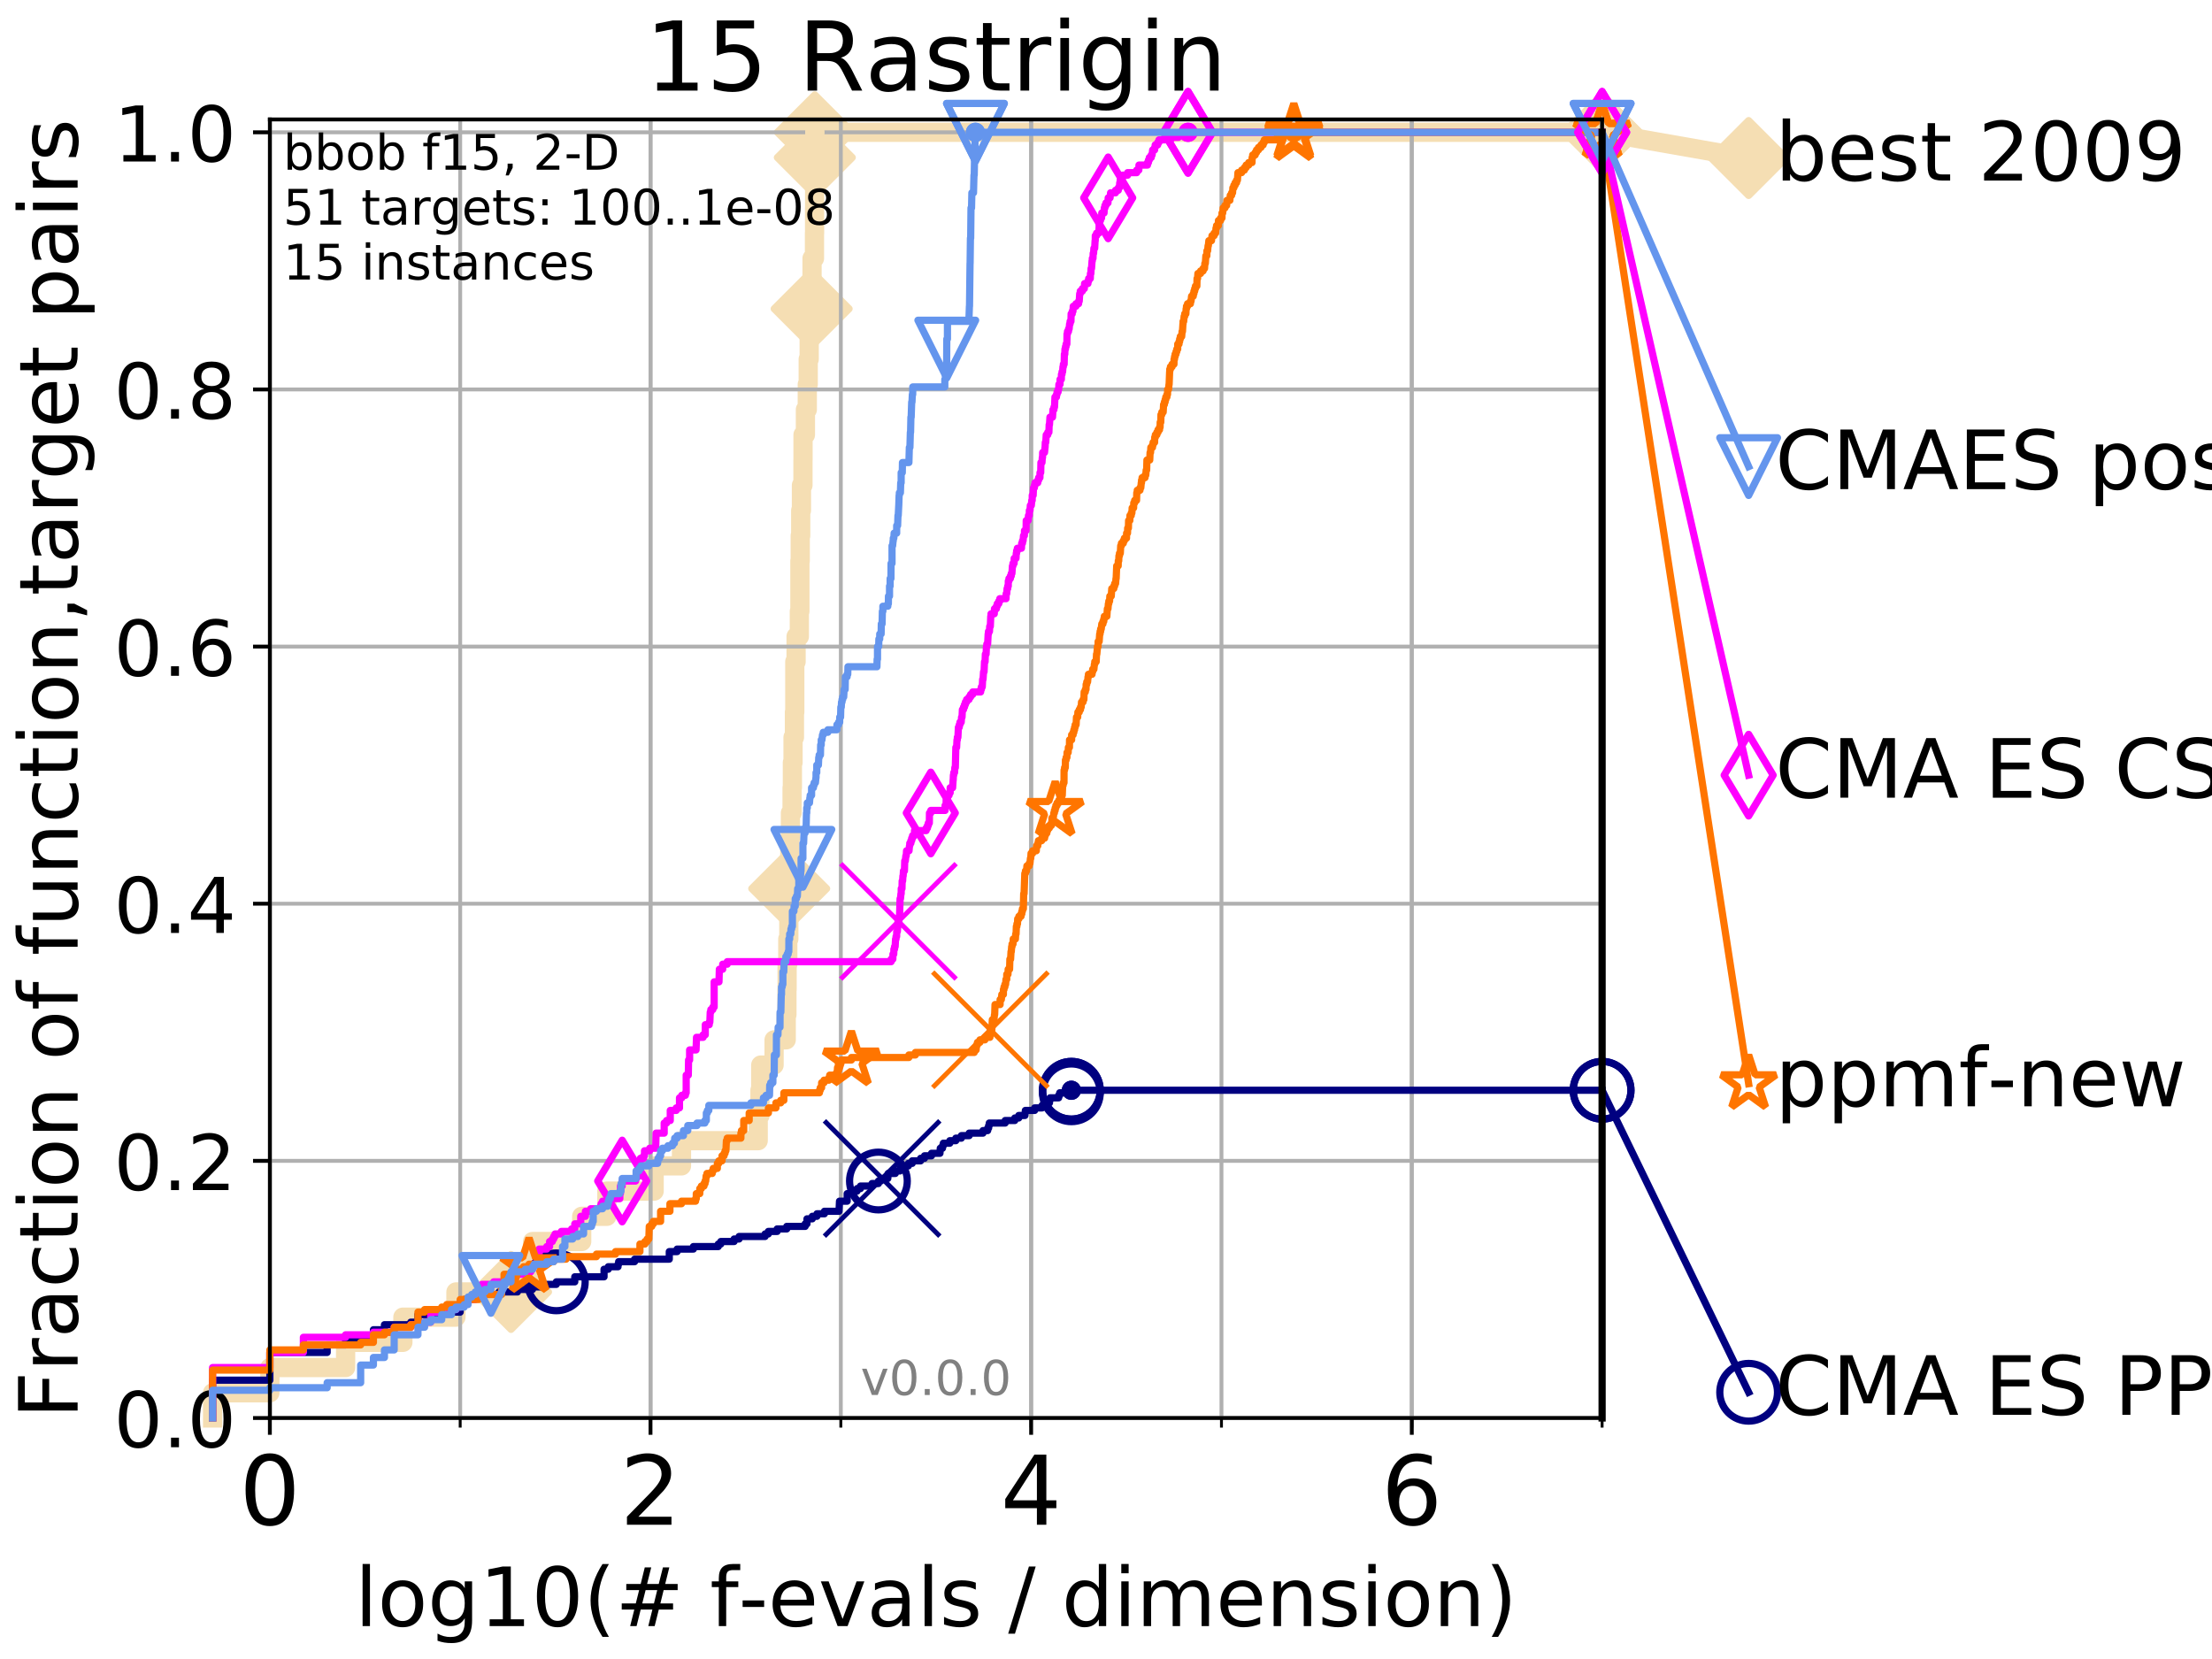 <?xml version="1.0" encoding="utf-8" standalone="no"?>
<!DOCTYPE svg PUBLIC "-//W3C//DTD SVG 1.1//EN"
  "http://www.w3.org/Graphics/SVG/1.1/DTD/svg11.dtd">
<!-- Created with matplotlib (http://matplotlib.org/) -->
<svg height="345pt" version="1.1" viewBox="0 0 460 345" width="460pt" xmlns="http://www.w3.org/2000/svg" xmlns:xlink="http://www.w3.org/1999/xlink">
 <defs>
  <style type="text/css">
*{stroke-linecap:butt;stroke-linejoin:round;}
  </style>
 </defs>
 <g id="figure_1">
  <g id="patch_1">
   <path d="M 0 345.6 
L 460.8 345.6 
L 460.8 0 
L 0 0 
z
" style="fill:#ffffff;"/>
  </g>
  <g id="axes_1">
   <g id="patch_2">
    <path d="M 56.12 294.88 
L 333.168 294.88 
L 333.168 24.84 
L 56.12 24.84 
z
" style="fill:#ffffff;"/>
   </g>
   <g id="line2d_1">
    <path d="M 44.206 294.88 
L 44.206 289.638 
L 56.12 289.638 
L 56.12 284.395 
L 71.87 284.395 
L 71.87 279.153 
L 83.784 279.153 
L 83.784 273.91 
L 94.817 273.91 
L 94.817 268.668 
L 106.272 268.668 
L 106.272 263.425 
L 110.746 263.425 
L 110.746 258.183 
L 120.969 258.183 
L 120.969 252.94 
L 126.207 252.94 
L 126.207 247.698 
L 136.033 247.698 
L 136.033 242.455 
L 141.722 242.455 
L 141.722 237.213 
L 157.672 237.213 
L 157.672 231.97 
L 158.042 231.97 
L 158.042 226.728 
L 158.201 226.728 
L 158.201 221.485 
L 160.976 221.485 
L 160.976 216.243 
L 163.499 216.243 
L 163.499 211 
L 163.648 211 
L 163.648 205.758 
L 163.681 205.758 
L 163.681 200.515 
L 163.828 200.515 
L 163.828 195.273 
L 164.039 195.273 
L 164.039 184.788 
L 164.12 184.788 
L 164.12 179.546 
L 164.248 179.546 
L 164.248 174.303 
L 164.375 174.303 
L 164.375 169.061 
L 164.719 169.061 
L 164.719 163.818 
L 164.781 163.818 
L 164.781 158.576 
L 164.919 158.576 
L 164.919 153.333 
L 165.208 153.333 
L 165.208 148.091 
L 165.283 148.091 
L 165.283 137.606 
L 165.551 137.606 
L 165.551 132.363 
L 166.231 132.363 
L 166.231 127.121 
L 166.344 127.121 
L 166.344 116.636 
L 166.415 116.636 
L 166.415 111.393 
L 166.513 111.393 
L 166.513 106.151 
L 166.666 106.151 
L 166.666 100.908 
L 166.981 100.908 
L 166.981 95.666 
L 166.995 95.666 
L 166.995 90.423 
L 167.49 90.423 
L 167.49 85.181 
L 167.881 85.181 
L 167.881 79.938 
L 168.074 79.938 
L 168.074 74.696 
L 168.276 74.696 
L 168.276 69.453 
L 168.551 69.453 
L 168.551 64.211 
L 168.785 64.211 
L 168.785 58.969 
L 168.871 58.969 
L 168.871 53.726 
L 169.375 53.726 
L 169.375 48.484 
L 169.398 48.484 
L 169.398 43.241 
L 169.41 43.241 
L 169.41 37.999 
L 169.434 37.999 
L 169.434 32.756 
L 169.445 32.756 
L 169.445 27.514 
L 333.168 27.514 
" style="fill:none;stroke:#f5deb3;stroke-linecap:square;stroke-width:4;"/>
   </g>
   <g id="line2d_2">
    <defs>
     <path d="M -0 7.778 
L 7.778 0 
L 0 -7.778 
L -7.778 -0 
z
" id="m310e2a4a77" style="stroke:#f5deb3;stroke-linejoin:miter;stroke-width:1.5;"/>
    </defs>
    <g>
     <use style="fill:#f5deb3;stroke:#f5deb3;stroke-linejoin:miter;stroke-width:1.5;" x="106.272" xlink:href="#m310e2a4a77" y="268.668"/>
     <use style="fill:#f5deb3;stroke:#f5deb3;stroke-linejoin:miter;stroke-width:1.5;" x="164.12" xlink:href="#m310e2a4a77" y="184.788"/>
     <use style="fill:#f5deb3;stroke:#f5deb3;stroke-linejoin:miter;stroke-width:1.5;" x="168.785" xlink:href="#m310e2a4a77" y="64.211"/>
     <use style="fill:#f5deb3;stroke:#f5deb3;stroke-linejoin:miter;stroke-width:1.5;" x="169.445" xlink:href="#m310e2a4a77" y="32.756"/>
     <use style="fill:#f5deb3;stroke:#f5deb3;stroke-linejoin:miter;stroke-width:1.5;" x="169.445" xlink:href="#m310e2a4a77" y="27.514"/>
     <use style="fill:#f5deb3;stroke:#f5deb3;stroke-linejoin:miter;stroke-width:1.5;" x="333.168" xlink:href="#m310e2a4a77" y="27.514"/>
    </g>
   </g>
   <g id="line2d_3">
    <path style="fill:none;stroke:#f5deb3;stroke-linecap:square;stroke-width:4;"/>
    <g/>
   </g>
   <g id="line2d_4">
    <path d="M 333.168 27.514 
L 363.643 32.861 
" style="fill:none;stroke:#f5deb3;stroke-linecap:square;stroke-width:4;"/>
    <g>
     <use style="fill:#f5deb3;stroke:#f5deb3;stroke-linejoin:miter;stroke-width:1.5;" x="333.168" xlink:href="#m310e2a4a77" y="27.514"/>
     <use style="fill:#f5deb3;stroke:#f5deb3;stroke-linejoin:miter;stroke-width:1.5;" x="363.643" xlink:href="#m310e2a4a77" y="32.861"/>
    </g>
   </g>
   <g id="matplotlib.axis_1">
    <g id="xtick_1">
     <g id="line2d_5">
      <path clip-path="url(#p7bc2ae5f07)" d="M 56.12 294.88 
L 56.12 24.84 
" style="fill:none;stroke:#b0b0b0;stroke-linecap:square;stroke-width:0.8;"/>
     </g>
     <g id="line2d_6">
      <defs>
       <path d="M 0 0 
L 0 3.5 
" id="md1a109c1bf" style="stroke:#000000;stroke-width:0.8;"/>
      </defs>
      <g>
       <use style="stroke:#000000;stroke-width:0.8;" x="56.12" xlink:href="#md1a109c1bf" y="294.88"/>
      </g>
     </g>
     <g id="text_1">
      <!-- 0 -->
      <defs>
       <path d="M 31.781 66.406 
Q 24.172 66.406 20.328 58.906 
Q 16.5 51.422 16.5 36.375 
Q 16.5 21.391 20.328 13.891 
Q 24.172 6.391 31.781 6.391 
Q 39.453 6.391 43.281 13.891 
Q 47.125 21.391 47.125 36.375 
Q 47.125 51.422 43.281 58.906 
Q 39.453 66.406 31.781 66.406 
z
M 31.781 74.219 
Q 44.047 74.219 50.516 64.516 
Q 56.984 54.828 56.984 36.375 
Q 56.984 17.969 50.516 8.266 
Q 44.047 -1.422 31.781 -1.422 
Q 19.531 -1.422 13.062 8.266 
Q 6.594 17.969 6.594 36.375 
Q 6.594 54.828 13.062 64.516 
Q 19.531 74.219 31.781 74.219 
z
" id="DejaVuSans-30"/>
      </defs>
      <g transform="translate(49.758 317.077)scale(0.2 -0.2)">
       <use xlink:href="#DejaVuSans-30"/>
      </g>
     </g>
    </g>
    <g id="xtick_2">
     <g id="line2d_7">
      <path clip-path="url(#p7bc2ae5f07)" d="M 135.277 294.88 
L 135.277 24.84 
" style="fill:none;stroke:#b0b0b0;stroke-linecap:square;stroke-width:0.8;"/>
     </g>
     <g id="line2d_8">
      <g>
       <use style="stroke:#000000;stroke-width:0.8;" x="135.277" xlink:href="#md1a109c1bf" y="294.88"/>
      </g>
     </g>
     <g id="text_2">
      <!-- 2 -->
      <defs>
       <path d="M 19.188 8.297 
L 53.609 8.297 
L 53.609 0 
L 7.328 0 
L 7.328 8.297 
Q 12.938 14.109 22.625 23.891 
Q 32.328 33.688 34.812 36.531 
Q 39.547 41.844 41.422 45.531 
Q 43.312 49.219 43.312 52.781 
Q 43.312 58.594 39.234 62.25 
Q 35.156 65.922 28.609 65.922 
Q 23.969 65.922 18.812 64.312 
Q 13.672 62.703 7.812 59.422 
L 7.812 69.391 
Q 13.766 71.781 18.938 73 
Q 24.125 74.219 28.422 74.219 
Q 39.75 74.219 46.484 68.547 
Q 53.219 62.891 53.219 53.422 
Q 53.219 48.922 51.531 44.891 
Q 49.859 40.875 45.406 35.406 
Q 44.188 33.984 37.641 27.219 
Q 31.109 20.453 19.188 8.297 
z
" id="DejaVuSans-32"/>
      </defs>
      <g transform="translate(128.914 317.077)scale(0.2 -0.2)">
       <use xlink:href="#DejaVuSans-32"/>
      </g>
     </g>
    </g>
    <g id="xtick_3">
     <g id="line2d_9">
      <path clip-path="url(#p7bc2ae5f07)" d="M 214.433 294.88 
L 214.433 24.84 
" style="fill:none;stroke:#b0b0b0;stroke-linecap:square;stroke-width:0.8;"/>
     </g>
     <g id="line2d_10">
      <g>
       <use style="stroke:#000000;stroke-width:0.8;" x="214.433" xlink:href="#md1a109c1bf" y="294.88"/>
      </g>
     </g>
     <g id="text_3">
      <!-- 4 -->
      <defs>
       <path d="M 37.797 64.312 
L 12.891 25.391 
L 37.797 25.391 
z
M 35.203 72.906 
L 47.609 72.906 
L 47.609 25.391 
L 58.016 25.391 
L 58.016 17.188 
L 47.609 17.188 
L 47.609 0 
L 37.797 0 
L 37.797 17.188 
L 4.891 17.188 
L 4.891 26.703 
z
" id="DejaVuSans-34"/>
      </defs>
      <g transform="translate(208.071 317.077)scale(0.2 -0.2)">
       <use xlink:href="#DejaVuSans-34"/>
      </g>
     </g>
    </g>
    <g id="xtick_4">
     <g id="line2d_11">
      <path clip-path="url(#p7bc2ae5f07)" d="M 293.59 294.88 
L 293.59 24.84 
" style="fill:none;stroke:#b0b0b0;stroke-linecap:square;stroke-width:0.8;"/>
     </g>
     <g id="line2d_12">
      <g>
       <use style="stroke:#000000;stroke-width:0.8;" x="293.59" xlink:href="#md1a109c1bf" y="294.88"/>
      </g>
     </g>
     <g id="text_4">
      <!-- 6 -->
      <defs>
       <path d="M 33.016 40.375 
Q 26.375 40.375 22.484 35.828 
Q 18.609 31.297 18.609 23.391 
Q 18.609 15.531 22.484 10.953 
Q 26.375 6.391 33.016 6.391 
Q 39.656 6.391 43.531 10.953 
Q 47.406 15.531 47.406 23.391 
Q 47.406 31.297 43.531 35.828 
Q 39.656 40.375 33.016 40.375 
z
M 52.594 71.297 
L 52.594 62.312 
Q 48.875 64.062 45.094 64.984 
Q 41.312 65.922 37.594 65.922 
Q 27.828 65.922 22.672 59.328 
Q 17.531 52.734 16.797 39.406 
Q 19.672 43.656 24.016 45.922 
Q 28.375 48.188 33.594 48.188 
Q 44.578 48.188 50.953 41.516 
Q 57.328 34.859 57.328 23.391 
Q 57.328 12.156 50.688 5.359 
Q 44.047 -1.422 33.016 -1.422 
Q 20.359 -1.422 13.672 8.266 
Q 6.984 17.969 6.984 36.375 
Q 6.984 53.656 15.188 63.938 
Q 23.391 74.219 37.203 74.219 
Q 40.922 74.219 44.703 73.484 
Q 48.484 72.75 52.594 71.297 
z
" id="DejaVuSans-36"/>
      </defs>
      <g transform="translate(287.227 317.077)scale(0.2 -0.2)">
       <use xlink:href="#DejaVuSans-36"/>
      </g>
     </g>
    </g>
    <g id="xtick_5">
     <g id="line2d_13">
      <path clip-path="url(#p7bc2ae5f07)" d="M 56.12 294.88 
L 56.12 24.84 
" style="fill:none;stroke:#b0b0b0;stroke-linecap:square;stroke-width:0.8;"/>
     </g>
     <g id="line2d_14">
      <defs>
       <path d="M 0 0 
L 0 2 
" id="m6c74a949d0" style="stroke:#000000;stroke-width:0.6;"/>
      </defs>
      <g>
       <use style="stroke:#000000;stroke-width:0.6;" x="56.12" xlink:href="#m6c74a949d0" y="294.88"/>
      </g>
     </g>
    </g>
    <g id="xtick_6">
     <g id="line2d_15">
      <path clip-path="url(#p7bc2ae5f07)" d="M 95.698 294.88 
L 95.698 24.84 
" style="fill:none;stroke:#b0b0b0;stroke-linecap:square;stroke-width:0.8;"/>
     </g>
     <g id="line2d_16">
      <g>
       <use style="stroke:#000000;stroke-width:0.6;" x="95.698" xlink:href="#m6c74a949d0" y="294.88"/>
      </g>
     </g>
    </g>
    <g id="xtick_7">
     <g id="line2d_17">
      <path clip-path="url(#p7bc2ae5f07)" d="M 135.277 294.88 
L 135.277 24.84 
" style="fill:none;stroke:#b0b0b0;stroke-linecap:square;stroke-width:0.8;"/>
     </g>
     <g id="line2d_18">
      <g>
       <use style="stroke:#000000;stroke-width:0.6;" x="135.277" xlink:href="#m6c74a949d0" y="294.88"/>
      </g>
     </g>
    </g>
    <g id="xtick_8">
     <g id="line2d_19">
      <path clip-path="url(#p7bc2ae5f07)" d="M 174.855 294.88 
L 174.855 24.84 
" style="fill:none;stroke:#b0b0b0;stroke-linecap:square;stroke-width:0.8;"/>
     </g>
     <g id="line2d_20">
      <g>
       <use style="stroke:#000000;stroke-width:0.6;" x="174.855" xlink:href="#m6c74a949d0" y="294.88"/>
      </g>
     </g>
    </g>
    <g id="xtick_9">
     <g id="line2d_21">
      <path clip-path="url(#p7bc2ae5f07)" d="M 214.433 294.88 
L 214.433 24.84 
" style="fill:none;stroke:#b0b0b0;stroke-linecap:square;stroke-width:0.8;"/>
     </g>
     <g id="line2d_22">
      <g>
       <use style="stroke:#000000;stroke-width:0.6;" x="214.433" xlink:href="#m6c74a949d0" y="294.88"/>
      </g>
     </g>
    </g>
    <g id="xtick_10">
     <g id="line2d_23">
      <path clip-path="url(#p7bc2ae5f07)" d="M 254.011 294.88 
L 254.011 24.84 
" style="fill:none;stroke:#b0b0b0;stroke-linecap:square;stroke-width:0.8;"/>
     </g>
     <g id="line2d_24">
      <g>
       <use style="stroke:#000000;stroke-width:0.6;" x="254.011" xlink:href="#m6c74a949d0" y="294.88"/>
      </g>
     </g>
    </g>
    <g id="xtick_11">
     <g id="line2d_25">
      <path clip-path="url(#p7bc2ae5f07)" d="M 293.59 294.88 
L 293.59 24.84 
" style="fill:none;stroke:#b0b0b0;stroke-linecap:square;stroke-width:0.8;"/>
     </g>
     <g id="line2d_26">
      <g>
       <use style="stroke:#000000;stroke-width:0.6;" x="293.59" xlink:href="#m6c74a949d0" y="294.88"/>
      </g>
     </g>
    </g>
    <g id="xtick_12">
     <g id="line2d_27">
      <path clip-path="url(#p7bc2ae5f07)" d="M 333.168 294.88 
L 333.168 24.84 
" style="fill:none;stroke:#b0b0b0;stroke-linecap:square;stroke-width:0.8;"/>
     </g>
     <g id="line2d_28">
      <g>
       <use style="stroke:#000000;stroke-width:0.6;" x="333.168" xlink:href="#m6c74a949d0" y="294.88"/>
      </g>
     </g>
    </g>
    <g id="text_5">
     <!-- log10(# f-evals / dimension) -->
     <defs>
      <path d="M 9.422 75.984 
L 18.406 75.984 
L 18.406 0 
L 9.422 0 
z
" id="DejaVuSans-6c"/>
      <path d="M 30.609 48.391 
Q 23.391 48.391 19.188 42.75 
Q 14.984 37.109 14.984 27.297 
Q 14.984 17.484 19.156 11.844 
Q 23.344 6.203 30.609 6.203 
Q 37.797 6.203 41.984 11.859 
Q 46.188 17.531 46.188 27.297 
Q 46.188 37.016 41.984 42.703 
Q 37.797 48.391 30.609 48.391 
z
M 30.609 56 
Q 42.328 56 49.016 48.375 
Q 55.719 40.766 55.719 27.297 
Q 55.719 13.875 49.016 6.219 
Q 42.328 -1.422 30.609 -1.422 
Q 18.844 -1.422 12.172 6.219 
Q 5.516 13.875 5.516 27.297 
Q 5.516 40.766 12.172 48.375 
Q 18.844 56 30.609 56 
z
" id="DejaVuSans-6f"/>
      <path d="M 45.406 27.984 
Q 45.406 37.75 41.375 43.109 
Q 37.359 48.484 30.078 48.484 
Q 22.859 48.484 18.828 43.109 
Q 14.797 37.75 14.797 27.984 
Q 14.797 18.266 18.828 12.891 
Q 22.859 7.516 30.078 7.516 
Q 37.359 7.516 41.375 12.891 
Q 45.406 18.266 45.406 27.984 
z
M 54.391 6.781 
Q 54.391 -7.172 48.188 -13.984 
Q 42 -20.797 29.203 -20.797 
Q 24.469 -20.797 20.266 -20.094 
Q 16.062 -19.391 12.109 -17.922 
L 12.109 -9.188 
Q 16.062 -11.328 19.922 -12.344 
Q 23.781 -13.375 27.781 -13.375 
Q 36.625 -13.375 41.016 -8.766 
Q 45.406 -4.156 45.406 5.172 
L 45.406 9.625 
Q 42.625 4.781 38.281 2.391 
Q 33.938 0 27.875 0 
Q 17.828 0 11.672 7.656 
Q 5.516 15.328 5.516 27.984 
Q 5.516 40.672 11.672 48.328 
Q 17.828 56 27.875 56 
Q 33.938 56 38.281 53.609 
Q 42.625 51.219 45.406 46.391 
L 45.406 54.688 
L 54.391 54.688 
z
" id="DejaVuSans-67"/>
      <path d="M 12.406 8.297 
L 28.516 8.297 
L 28.516 63.922 
L 10.984 60.406 
L 10.984 69.391 
L 28.422 72.906 
L 38.281 72.906 
L 38.281 8.297 
L 54.391 8.297 
L 54.391 0 
L 12.406 0 
z
" id="DejaVuSans-31"/>
      <path d="M 31 75.875 
Q 24.469 64.656 21.281 53.656 
Q 18.109 42.672 18.109 31.391 
Q 18.109 20.125 21.312 9.062 
Q 24.516 -2 31 -13.188 
L 23.188 -13.188 
Q 15.875 -1.703 12.234 9.375 
Q 8.594 20.453 8.594 31.391 
Q 8.594 42.281 12.203 53.312 
Q 15.828 64.359 23.188 75.875 
z
" id="DejaVuSans-28"/>
      <path d="M 51.125 44 
L 36.922 44 
L 32.812 27.688 
L 47.125 27.688 
z
M 43.797 71.781 
L 38.719 51.516 
L 52.984 51.516 
L 58.109 71.781 
L 65.922 71.781 
L 60.891 51.516 
L 76.125 51.516 
L 76.125 44 
L 58.984 44 
L 54.984 27.688 
L 70.516 27.688 
L 70.516 20.219 
L 53.078 20.219 
L 48 0 
L 40.188 0 
L 45.219 20.219 
L 30.906 20.219 
L 25.875 0 
L 18.016 0 
L 23.094 20.219 
L 7.719 20.219 
L 7.719 27.688 
L 24.906 27.688 
L 29 44 
L 13.281 44 
L 13.281 51.516 
L 30.906 51.516 
L 35.891 71.781 
z
" id="DejaVuSans-23"/>
      <path id="DejaVuSans-20"/>
      <path d="M 37.109 75.984 
L 37.109 68.5 
L 28.516 68.5 
Q 23.688 68.5 21.797 66.547 
Q 19.922 64.594 19.922 59.516 
L 19.922 54.688 
L 34.719 54.688 
L 34.719 47.703 
L 19.922 47.703 
L 19.922 0 
L 10.891 0 
L 10.891 47.703 
L 2.297 47.703 
L 2.297 54.688 
L 10.891 54.688 
L 10.891 58.5 
Q 10.891 67.625 15.141 71.797 
Q 19.391 75.984 28.609 75.984 
z
" id="DejaVuSans-66"/>
      <path d="M 4.891 31.391 
L 31.203 31.391 
L 31.203 23.391 
L 4.891 23.391 
z
" id="DejaVuSans-2d"/>
      <path d="M 56.203 29.594 
L 56.203 25.203 
L 14.891 25.203 
Q 15.484 15.922 20.484 11.062 
Q 25.484 6.203 34.422 6.203 
Q 39.594 6.203 44.453 7.469 
Q 49.312 8.734 54.109 11.281 
L 54.109 2.781 
Q 49.266 0.734 44.188 -0.344 
Q 39.109 -1.422 33.891 -1.422 
Q 20.797 -1.422 13.156 6.188 
Q 5.516 13.812 5.516 26.812 
Q 5.516 40.234 12.766 48.109 
Q 20.016 56 32.328 56 
Q 43.359 56 49.781 48.891 
Q 56.203 41.797 56.203 29.594 
z
M 47.219 32.234 
Q 47.125 39.594 43.094 43.984 
Q 39.062 48.391 32.422 48.391 
Q 24.906 48.391 20.391 44.141 
Q 15.875 39.891 15.188 32.172 
z
" id="DejaVuSans-65"/>
      <path d="M 2.984 54.688 
L 12.5 54.688 
L 29.594 8.797 
L 46.688 54.688 
L 56.203 54.688 
L 35.688 0 
L 23.484 0 
z
" id="DejaVuSans-76"/>
      <path d="M 34.281 27.484 
Q 23.391 27.484 19.188 25 
Q 14.984 22.516 14.984 16.5 
Q 14.984 11.719 18.141 8.906 
Q 21.297 6.109 26.703 6.109 
Q 34.188 6.109 38.703 11.406 
Q 43.219 16.703 43.219 25.484 
L 43.219 27.484 
z
M 52.203 31.203 
L 52.203 0 
L 43.219 0 
L 43.219 8.297 
Q 40.141 3.328 35.547 0.953 
Q 30.953 -1.422 24.312 -1.422 
Q 15.922 -1.422 10.953 3.297 
Q 6 8.016 6 15.922 
Q 6 25.141 12.172 29.828 
Q 18.359 34.516 30.609 34.516 
L 43.219 34.516 
L 43.219 35.406 
Q 43.219 41.609 39.141 45 
Q 35.062 48.391 27.688 48.391 
Q 23 48.391 18.547 47.266 
Q 14.109 46.141 10.016 43.891 
L 10.016 52.203 
Q 14.938 54.109 19.578 55.047 
Q 24.219 56 28.609 56 
Q 40.484 56 46.344 49.844 
Q 52.203 43.703 52.203 31.203 
z
" id="DejaVuSans-61"/>
      <path d="M 44.281 53.078 
L 44.281 44.578 
Q 40.484 46.531 36.375 47.5 
Q 32.281 48.484 27.875 48.484 
Q 21.188 48.484 17.844 46.438 
Q 14.5 44.391 14.5 40.281 
Q 14.5 37.156 16.891 35.375 
Q 19.281 33.594 26.516 31.984 
L 29.594 31.297 
Q 39.156 29.25 43.188 25.516 
Q 47.219 21.781 47.219 15.094 
Q 47.219 7.469 41.188 3.016 
Q 35.156 -1.422 24.609 -1.422 
Q 20.219 -1.422 15.453 -0.562 
Q 10.688 0.297 5.422 2 
L 5.422 11.281 
Q 10.406 8.688 15.234 7.391 
Q 20.062 6.109 24.812 6.109 
Q 31.156 6.109 34.562 8.281 
Q 37.984 10.453 37.984 14.406 
Q 37.984 18.062 35.516 20.016 
Q 33.062 21.969 24.703 23.781 
L 21.578 24.516 
Q 13.234 26.266 9.516 29.906 
Q 5.812 33.547 5.812 39.891 
Q 5.812 47.609 11.281 51.797 
Q 16.75 56 26.812 56 
Q 31.781 56 36.172 55.266 
Q 40.578 54.547 44.281 53.078 
z
" id="DejaVuSans-73"/>
      <path d="M 25.391 72.906 
L 33.688 72.906 
L 8.297 -9.281 
L 0 -9.281 
z
" id="DejaVuSans-2f"/>
      <path d="M 45.406 46.391 
L 45.406 75.984 
L 54.391 75.984 
L 54.391 0 
L 45.406 0 
L 45.406 8.203 
Q 42.578 3.328 38.25 0.953 
Q 33.938 -1.422 27.875 -1.422 
Q 17.969 -1.422 11.734 6.484 
Q 5.516 14.406 5.516 27.297 
Q 5.516 40.188 11.734 48.094 
Q 17.969 56 27.875 56 
Q 33.938 56 38.25 53.625 
Q 42.578 51.266 45.406 46.391 
z
M 14.797 27.297 
Q 14.797 17.391 18.875 11.75 
Q 22.953 6.109 30.078 6.109 
Q 37.203 6.109 41.297 11.75 
Q 45.406 17.391 45.406 27.297 
Q 45.406 37.203 41.297 42.844 
Q 37.203 48.484 30.078 48.484 
Q 22.953 48.484 18.875 42.844 
Q 14.797 37.203 14.797 27.297 
z
" id="DejaVuSans-64"/>
      <path d="M 9.422 54.688 
L 18.406 54.688 
L 18.406 0 
L 9.422 0 
z
M 9.422 75.984 
L 18.406 75.984 
L 18.406 64.594 
L 9.422 64.594 
z
" id="DejaVuSans-69"/>
      <path d="M 52 44.188 
Q 55.375 50.25 60.062 53.125 
Q 64.75 56 71.094 56 
Q 79.641 56 84.281 50.016 
Q 88.922 44.047 88.922 33.016 
L 88.922 0 
L 79.891 0 
L 79.891 32.719 
Q 79.891 40.578 77.094 44.375 
Q 74.312 48.188 68.609 48.188 
Q 61.625 48.188 57.562 43.547 
Q 53.516 38.922 53.516 30.906 
L 53.516 0 
L 44.484 0 
L 44.484 32.719 
Q 44.484 40.625 41.703 44.406 
Q 38.922 48.188 33.109 48.188 
Q 26.219 48.188 22.156 43.531 
Q 18.109 38.875 18.109 30.906 
L 18.109 0 
L 9.078 0 
L 9.078 54.688 
L 18.109 54.688 
L 18.109 46.188 
Q 21.188 51.219 25.484 53.609 
Q 29.781 56 35.688 56 
Q 41.656 56 45.828 52.969 
Q 50 49.953 52 44.188 
z
" id="DejaVuSans-6d"/>
      <path d="M 54.891 33.016 
L 54.891 0 
L 45.906 0 
L 45.906 32.719 
Q 45.906 40.484 42.875 44.328 
Q 39.844 48.188 33.797 48.188 
Q 26.516 48.188 22.312 43.547 
Q 18.109 38.922 18.109 30.906 
L 18.109 0 
L 9.078 0 
L 9.078 54.688 
L 18.109 54.688 
L 18.109 46.188 
Q 21.344 51.125 25.703 53.562 
Q 30.078 56 35.797 56 
Q 45.219 56 50.047 50.172 
Q 54.891 44.344 54.891 33.016 
z
" id="DejaVuSans-6e"/>
      <path d="M 8.016 75.875 
L 15.828 75.875 
Q 23.141 64.359 26.781 53.312 
Q 30.422 42.281 30.422 31.391 
Q 30.422 20.453 26.781 9.375 
Q 23.141 -1.703 15.828 -13.188 
L 8.016 -13.188 
Q 14.5 -2 17.703 9.062 
Q 20.906 20.125 20.906 31.391 
Q 20.906 42.672 17.703 53.656 
Q 14.5 64.656 8.016 75.875 
z
" id="DejaVuSans-29"/>
     </defs>
     <g transform="translate(73.803 338.154)scale(0.17 -0.17)">
      <use xlink:href="#DejaVuSans-6c"/>
      <use x="27.783" xlink:href="#DejaVuSans-6f"/>
      <use x="88.965" xlink:href="#DejaVuSans-67"/>
      <use x="152.441" xlink:href="#DejaVuSans-31"/>
      <use x="216.064" xlink:href="#DejaVuSans-30"/>
      <use x="279.688" xlink:href="#DejaVuSans-28"/>
      <use x="318.701" xlink:href="#DejaVuSans-23"/>
      <use x="402.49" xlink:href="#DejaVuSans-20"/>
      <use x="434.277" xlink:href="#DejaVuSans-66"/>
      <use x="469.404" xlink:href="#DejaVuSans-2d"/>
      <use x="505.488" xlink:href="#DejaVuSans-65"/>
      <use x="567.012" xlink:href="#DejaVuSans-76"/>
      <use x="626.191" xlink:href="#DejaVuSans-61"/>
      <use x="687.471" xlink:href="#DejaVuSans-6c"/>
      <use x="715.254" xlink:href="#DejaVuSans-73"/>
      <use x="767.354" xlink:href="#DejaVuSans-20"/>
      <use x="799.141" xlink:href="#DejaVuSans-2f"/>
      <use x="832.832" xlink:href="#DejaVuSans-20"/>
      <use x="864.619" xlink:href="#DejaVuSans-64"/>
      <use x="928.096" xlink:href="#DejaVuSans-69"/>
      <use x="955.879" xlink:href="#DejaVuSans-6d"/>
      <use x="1053.291" xlink:href="#DejaVuSans-65"/>
      <use x="1114.814" xlink:href="#DejaVuSans-6e"/>
      <use x="1178.193" xlink:href="#DejaVuSans-73"/>
      <use x="1230.293" xlink:href="#DejaVuSans-69"/>
      <use x="1258.076" xlink:href="#DejaVuSans-6f"/>
      <use x="1319.258" xlink:href="#DejaVuSans-6e"/>
      <use x="1382.637" xlink:href="#DejaVuSans-29"/>
     </g>
    </g>
   </g>
   <g id="matplotlib.axis_2">
    <g id="ytick_1">
     <g id="line2d_29">
      <path clip-path="url(#p7bc2ae5f07)" d="M 56.12 294.88 
L 333.168 294.88 
" style="fill:none;stroke:#b0b0b0;stroke-linecap:square;stroke-width:0.8;"/>
     </g>
     <g id="line2d_30">
      <defs>
       <path d="M 0 0 
L -3.5 0 
" id="m1b5f4dd7ff" style="stroke:#000000;stroke-width:0.8;"/>
      </defs>
      <g>
       <use style="stroke:#000000;stroke-width:0.8;" x="56.12" xlink:href="#m1b5f4dd7ff" y="294.88"/>
      </g>
     </g>
     <g id="text_6">
      <!-- 0.0 -->
      <defs>
       <path d="M 10.688 12.406 
L 21 12.406 
L 21 0 
L 10.688 0 
z
" id="DejaVuSans-2e"/>
      </defs>
      <g transform="translate(23.675 300.959)scale(0.16 -0.16)">
       <use xlink:href="#DejaVuSans-30"/>
       <use x="63.623" xlink:href="#DejaVuSans-2e"/>
       <use x="95.41" xlink:href="#DejaVuSans-30"/>
      </g>
     </g>
    </g>
    <g id="ytick_2">
     <g id="line2d_31">
      <path clip-path="url(#p7bc2ae5f07)" d="M 56.12 241.407 
L 333.168 241.407 
" style="fill:none;stroke:#b0b0b0;stroke-linecap:square;stroke-width:0.8;"/>
     </g>
     <g id="line2d_32">
      <g>
       <use style="stroke:#000000;stroke-width:0.8;" x="56.12" xlink:href="#m1b5f4dd7ff" y="241.407"/>
      </g>
     </g>
     <g id="text_7">
      <!-- 0.2 -->
      <g transform="translate(23.675 247.485)scale(0.16 -0.16)">
       <use xlink:href="#DejaVuSans-30"/>
       <use x="63.623" xlink:href="#DejaVuSans-2e"/>
       <use x="95.41" xlink:href="#DejaVuSans-32"/>
      </g>
     </g>
    </g>
    <g id="ytick_3">
     <g id="line2d_33">
      <path clip-path="url(#p7bc2ae5f07)" d="M 56.12 187.933 
L 333.168 187.933 
" style="fill:none;stroke:#b0b0b0;stroke-linecap:square;stroke-width:0.8;"/>
     </g>
     <g id="line2d_34">
      <g>
       <use style="stroke:#000000;stroke-width:0.8;" x="56.12" xlink:href="#m1b5f4dd7ff" y="187.933"/>
      </g>
     </g>
     <g id="text_8">
      <!-- 0.4 -->
      <g transform="translate(23.675 194.012)scale(0.16 -0.16)">
       <use xlink:href="#DejaVuSans-30"/>
       <use x="63.623" xlink:href="#DejaVuSans-2e"/>
       <use x="95.41" xlink:href="#DejaVuSans-34"/>
      </g>
     </g>
    </g>
    <g id="ytick_4">
     <g id="line2d_35">
      <path clip-path="url(#p7bc2ae5f07)" d="M 56.12 134.46 
L 333.168 134.46 
" style="fill:none;stroke:#b0b0b0;stroke-linecap:square;stroke-width:0.8;"/>
     </g>
     <g id="line2d_36">
      <g>
       <use style="stroke:#000000;stroke-width:0.8;" x="56.12" xlink:href="#m1b5f4dd7ff" y="134.46"/>
      </g>
     </g>
     <g id="text_9">
      <!-- 0.6 -->
      <g transform="translate(23.675 140.539)scale(0.16 -0.16)">
       <use xlink:href="#DejaVuSans-30"/>
       <use x="63.623" xlink:href="#DejaVuSans-2e"/>
       <use x="95.41" xlink:href="#DejaVuSans-36"/>
      </g>
     </g>
    </g>
    <g id="ytick_5">
     <g id="line2d_37">
      <path clip-path="url(#p7bc2ae5f07)" d="M 56.12 80.987 
L 333.168 80.987 
" style="fill:none;stroke:#b0b0b0;stroke-linecap:square;stroke-width:0.8;"/>
     </g>
     <g id="line2d_38">
      <g>
       <use style="stroke:#000000;stroke-width:0.8;" x="56.12" xlink:href="#m1b5f4dd7ff" y="80.987"/>
      </g>
     </g>
     <g id="text_10">
      <!-- 0.8 -->
      <defs>
       <path d="M 31.781 34.625 
Q 24.75 34.625 20.719 30.859 
Q 16.703 27.094 16.703 20.516 
Q 16.703 13.922 20.719 10.156 
Q 24.75 6.391 31.781 6.391 
Q 38.812 6.391 42.859 10.172 
Q 46.922 13.969 46.922 20.516 
Q 46.922 27.094 42.891 30.859 
Q 38.875 34.625 31.781 34.625 
z
M 21.922 38.812 
Q 15.578 40.375 12.031 44.719 
Q 8.5 49.078 8.5 55.328 
Q 8.5 64.062 14.719 69.141 
Q 20.953 74.219 31.781 74.219 
Q 42.672 74.219 48.875 69.141 
Q 55.078 64.062 55.078 55.328 
Q 55.078 49.078 51.531 44.719 
Q 48 40.375 41.703 38.812 
Q 48.828 37.156 52.797 32.312 
Q 56.781 27.484 56.781 20.516 
Q 56.781 9.906 50.312 4.234 
Q 43.844 -1.422 31.781 -1.422 
Q 19.734 -1.422 13.25 4.234 
Q 6.781 9.906 6.781 20.516 
Q 6.781 27.484 10.781 32.312 
Q 14.797 37.156 21.922 38.812 
z
M 18.312 54.391 
Q 18.312 48.734 21.844 45.562 
Q 25.391 42.391 31.781 42.391 
Q 38.141 42.391 41.719 45.562 
Q 45.312 48.734 45.312 54.391 
Q 45.312 60.062 41.719 63.234 
Q 38.141 66.406 31.781 66.406 
Q 25.391 66.406 21.844 63.234 
Q 18.312 60.062 18.312 54.391 
z
" id="DejaVuSans-38"/>
      </defs>
      <g transform="translate(23.675 87.066)scale(0.16 -0.16)">
       <use xlink:href="#DejaVuSans-30"/>
       <use x="63.623" xlink:href="#DejaVuSans-2e"/>
       <use x="95.41" xlink:href="#DejaVuSans-38"/>
      </g>
     </g>
    </g>
    <g id="ytick_6">
     <g id="line2d_39">
      <path clip-path="url(#p7bc2ae5f07)" d="M 56.12 27.514 
L 333.168 27.514 
" style="fill:none;stroke:#b0b0b0;stroke-linecap:square;stroke-width:0.8;"/>
     </g>
     <g id="line2d_40">
      <g>
       <use style="stroke:#000000;stroke-width:0.8;" x="56.12" xlink:href="#m1b5f4dd7ff" y="27.514"/>
      </g>
     </g>
     <g id="text_11">
      <!-- 1.0 -->
      <g transform="translate(23.675 33.592)scale(0.16 -0.16)">
       <use xlink:href="#DejaVuSans-31"/>
       <use x="63.623" xlink:href="#DejaVuSans-2e"/>
       <use x="95.41" xlink:href="#DejaVuSans-30"/>
      </g>
     </g>
    </g>
    <g id="text_12">
     <!-- Fraction of function,target pairs -->
     <defs>
      <path d="M 9.812 72.906 
L 51.703 72.906 
L 51.703 64.594 
L 19.672 64.594 
L 19.672 43.109 
L 48.578 43.109 
L 48.578 34.812 
L 19.672 34.812 
L 19.672 0 
L 9.812 0 
z
" id="DejaVuSans-46"/>
      <path d="M 41.109 46.297 
Q 39.594 47.172 37.812 47.578 
Q 36.031 48 33.891 48 
Q 26.266 48 22.188 43.047 
Q 18.109 38.094 18.109 28.812 
L 18.109 0 
L 9.078 0 
L 9.078 54.688 
L 18.109 54.688 
L 18.109 46.188 
Q 20.953 51.172 25.484 53.578 
Q 30.031 56 36.531 56 
Q 37.453 56 38.578 55.875 
Q 39.703 55.766 41.062 55.516 
z
" id="DejaVuSans-72"/>
      <path d="M 48.781 52.594 
L 48.781 44.188 
Q 44.969 46.297 41.141 47.344 
Q 37.312 48.391 33.406 48.391 
Q 24.656 48.391 19.812 42.844 
Q 14.984 37.312 14.984 27.297 
Q 14.984 17.281 19.812 11.734 
Q 24.656 6.203 33.406 6.203 
Q 37.312 6.203 41.141 7.25 
Q 44.969 8.297 48.781 10.406 
L 48.781 2.094 
Q 45.016 0.344 40.984 -0.531 
Q 36.969 -1.422 32.422 -1.422 
Q 20.062 -1.422 12.781 6.344 
Q 5.516 14.109 5.516 27.297 
Q 5.516 40.672 12.859 48.328 
Q 20.219 56 33.016 56 
Q 37.156 56 41.109 55.141 
Q 45.062 54.297 48.781 52.594 
z
" id="DejaVuSans-63"/>
      <path d="M 18.312 70.219 
L 18.312 54.688 
L 36.812 54.688 
L 36.812 47.703 
L 18.312 47.703 
L 18.312 18.016 
Q 18.312 11.328 20.141 9.422 
Q 21.969 7.516 27.594 7.516 
L 36.812 7.516 
L 36.812 0 
L 27.594 0 
Q 17.188 0 13.234 3.875 
Q 9.281 7.766 9.281 18.016 
L 9.281 47.703 
L 2.688 47.703 
L 2.688 54.688 
L 9.281 54.688 
L 9.281 70.219 
z
" id="DejaVuSans-74"/>
      <path d="M 8.5 21.578 
L 8.5 54.688 
L 17.484 54.688 
L 17.484 21.922 
Q 17.484 14.156 20.5 10.266 
Q 23.531 6.391 29.594 6.391 
Q 36.859 6.391 41.078 11.031 
Q 45.312 15.672 45.312 23.688 
L 45.312 54.688 
L 54.297 54.688 
L 54.297 0 
L 45.312 0 
L 45.312 8.406 
Q 42.047 3.422 37.719 1 
Q 33.406 -1.422 27.688 -1.422 
Q 18.266 -1.422 13.375 4.438 
Q 8.5 10.297 8.5 21.578 
z
M 31.109 56 
z
" id="DejaVuSans-75"/>
      <path d="M 11.719 12.406 
L 22.016 12.406 
L 22.016 4 
L 14.016 -11.625 
L 7.719 -11.625 
L 11.719 4 
z
" id="DejaVuSans-2c"/>
      <path d="M 18.109 8.203 
L 18.109 -20.797 
L 9.078 -20.797 
L 9.078 54.688 
L 18.109 54.688 
L 18.109 46.391 
Q 20.953 51.266 25.266 53.625 
Q 29.594 56 35.594 56 
Q 45.562 56 51.781 48.094 
Q 58.016 40.188 58.016 27.297 
Q 58.016 14.406 51.781 6.484 
Q 45.562 -1.422 35.594 -1.422 
Q 29.594 -1.422 25.266 0.953 
Q 20.953 3.328 18.109 8.203 
z
M 48.688 27.297 
Q 48.688 37.203 44.609 42.844 
Q 40.531 48.484 33.406 48.484 
Q 26.266 48.484 22.188 42.844 
Q 18.109 37.203 18.109 27.297 
Q 18.109 17.391 22.188 11.75 
Q 26.266 6.109 33.406 6.109 
Q 40.531 6.109 44.609 11.75 
Q 48.688 17.391 48.688 27.297 
z
" id="DejaVuSans-70"/>
     </defs>
     <g transform="translate(16.14 294.999)rotate(-90)scale(0.17 -0.17)">
      <use xlink:href="#DejaVuSans-46"/>
      <use x="57.41" xlink:href="#DejaVuSans-72"/>
      <use x="98.523" xlink:href="#DejaVuSans-61"/>
      <use x="159.803" xlink:href="#DejaVuSans-63"/>
      <use x="214.783" xlink:href="#DejaVuSans-74"/>
      <use x="253.992" xlink:href="#DejaVuSans-69"/>
      <use x="281.775" xlink:href="#DejaVuSans-6f"/>
      <use x="342.957" xlink:href="#DejaVuSans-6e"/>
      <use x="406.336" xlink:href="#DejaVuSans-20"/>
      <use x="438.123" xlink:href="#DejaVuSans-6f"/>
      <use x="499.305" xlink:href="#DejaVuSans-66"/>
      <use x="534.51" xlink:href="#DejaVuSans-20"/>
      <use x="566.297" xlink:href="#DejaVuSans-66"/>
      <use x="601.502" xlink:href="#DejaVuSans-75"/>
      <use x="664.881" xlink:href="#DejaVuSans-6e"/>
      <use x="728.26" xlink:href="#DejaVuSans-63"/>
      <use x="783.24" xlink:href="#DejaVuSans-74"/>
      <use x="822.449" xlink:href="#DejaVuSans-69"/>
      <use x="850.232" xlink:href="#DejaVuSans-6f"/>
      <use x="911.414" xlink:href="#DejaVuSans-6e"/>
      <use x="974.793" xlink:href="#DejaVuSans-2c"/>
      <use x="1006.58" xlink:href="#DejaVuSans-74"/>
      <use x="1045.789" xlink:href="#DejaVuSans-61"/>
      <use x="1107.068" xlink:href="#DejaVuSans-72"/>
      <use x="1148.166" xlink:href="#DejaVuSans-67"/>
      <use x="1211.643" xlink:href="#DejaVuSans-65"/>
      <use x="1273.166" xlink:href="#DejaVuSans-74"/>
      <use x="1312.375" xlink:href="#DejaVuSans-20"/>
      <use x="1344.162" xlink:href="#DejaVuSans-70"/>
      <use x="1407.639" xlink:href="#DejaVuSans-61"/>
      <use x="1468.918" xlink:href="#DejaVuSans-69"/>
      <use x="1496.701" xlink:href="#DejaVuSans-72"/>
      <use x="1537.814" xlink:href="#DejaVuSans-73"/>
     </g>
    </g>
   </g>
   <g id="line2d_41">
    <defs>
     <path d="M 0 1.5 
C 0.398 1.5 0.779 1.342 1.061 1.061 
C 1.342 0.779 1.5 0.398 1.5 0 
C 1.5 -0.398 1.342 -0.779 1.061 -1.061 
C 0.779 -1.342 0.398 -1.5 0 -1.5 
C -0.398 -1.5 -0.779 -1.342 -1.061 -1.061 
C -1.342 -0.779 -1.5 -0.398 -1.5 0 
C -1.5 0.398 -1.342 0.779 -1.061 1.061 
C -0.779 1.342 -0.398 1.5 0 1.5 
z
" id="m0d4ff49c65" style="stroke:#f5deb3;"/>
    </defs>
    <g>
     <use style="fill:#f5deb3;stroke:#f5deb3;" x="169.445" xlink:href="#m0d4ff49c65" y="27.514"/>
     <use style="fill:#f5deb3;stroke:#f5deb3;" x="169.445" xlink:href="#m0d4ff49c65" y="27.514"/>
    </g>
   </g>
   <g id="line2d_42">
    <defs>
     <path d="M 0 1.5 
C 0.398 1.5 0.779 1.342 1.061 1.061 
C 1.342 0.779 1.5 0.398 1.5 0 
C 1.5 -0.398 1.342 -0.779 1.061 -1.061 
C 0.779 -1.342 0.398 -1.5 0 -1.5 
C -0.398 -1.5 -0.779 -1.342 -1.061 -1.061 
C -1.342 -0.779 -1.5 -0.398 -1.5 0 
C -1.5 0.398 -1.342 0.779 -1.061 1.061 
C -0.779 1.342 -0.398 1.5 0 1.5 
z
" id="m9ec9d0074d" style="stroke:#000080;"/>
    </defs>
    <g>
     <use style="fill:#000080;stroke:#000080;" x="222.8" xlink:href="#m9ec9d0074d" y="226.728"/>
     <use style="fill:#000080;stroke:#000080;" x="222.8" xlink:href="#m9ec9d0074d" y="226.728"/>
    </g>
   </g>
   <g id="line2d_43">
    <path d="M 44.206 294.88 
L 44.206 287.016 
L 56.12 287.016 
L 56.12 281.25 
L 68.034 281.25 
L 68.034 279.677 
L 71.87 279.677 
L 71.87 278.628 
L 75.004 278.628 
L 75.004 278.104 
L 77.653 278.104 
L 77.653 276.531 
L 79.949 276.531 
L 79.949 275.483 
L 85.422 275.483 
L 85.422 274.959 
L 86.918 274.959 
L 86.918 273.386 
L 91.863 273.386 
L 91.863 272.862 
L 95.698 272.862 
L 95.698 270.765 
L 96.537 270.765 
L 96.537 270.24 
L 98.101 270.24 
L 98.101 269.716 
L 98.832 269.716 
L 98.832 269.192 
L 103.777 269.192 
L 103.777 268.668 
L 107.613 268.668 
L 107.613 268.143 
L 110.746 268.143 
L 110.746 267.619 
L 113.396 267.619 
L 113.396 267.095 
L 115.691 267.095 
L 115.691 266.571 
L 119.527 266.571 
L 119.527 265.522 
L 125.615 265.522 
L 125.615 263.949 
L 126.496 263.949 
L 126.496 263.425 
L 128.521 263.425 
L 128.521 262.901 
L 128.648 262.901 
L 128.648 262.377 
L 131.97 262.377 
L 131.97 261.852 
L 139.181 261.852 
L 139.181 260.28 
L 140.813 260.28 
L 140.813 259.755 
L 144.194 259.755 
L 144.194 259.231 
L 149.367 259.231 
L 149.367 258.707 
L 149.89 258.707 
L 149.89 258.183 
L 152.665 258.183 
L 152.665 257.658 
L 153.696 257.658 
L 153.696 257.134 
L 159.105 257.134 
L 159.105 256.61 
L 159.779 256.61 
L 159.779 256.086 
L 161.619 256.086 
L 161.619 255.561 
L 163.615 255.561 
L 163.615 255.037 
L 167.437 255.037 
L 167.437 254.513 
L 167.817 254.513 
L 167.817 253.464 
L 168.919 253.464 
L 168.919 252.94 
L 169.887 252.94 
L 169.887 252.416 
L 171.444 252.416 
L 171.444 251.892 
L 174.481 251.892 
L 174.578 249.795 
L 176.178 249.795 
L 176.178 248.222 
L 177.598 248.222 
L 177.598 247.698 
L 178.238 247.698 
L 178.238 247.173 
L 178.936 247.173 
L 178.936 246.649 
L 181.336 246.649 
L 181.336 246.125 
L 182.674 246.125 
L 182.674 245.601 
L 183.189 245.601 
L 183.189 245.076 
L 184.625 245.076 
L 184.703 244.028 
L 186.188 244.028 
L 186.188 243.504 
L 187.177 243.504 
L 187.177 242.979 
L 187.868 242.979 
L 187.868 242.455 
L 188.912 242.455 
L 188.912 241.931 
L 189.701 241.931 
L 189.701 241.407 
L 191.447 241.407 
L 191.447 240.882 
L 192.255 240.882 
L 192.255 240.358 
L 193.716 240.358 
L 193.716 239.834 
L 195.473 239.834 
L 195.535 238.785 
L 195.998 238.785 
L 195.998 238.261 
L 196.171 238.261 
L 196.171 237.737 
L 197.517 237.737 
L 197.517 237.213 
L 198.769 237.213 
L 198.769 236.689 
L 199.92 236.689 
L 199.92 236.164 
L 201.548 236.164 
L 201.548 235.64 
L 204.418 235.64 
L 204.418 235.116 
L 205.392 235.116 
L 205.392 234.592 
L 205.595 234.592 
L 205.595 234.067 
L 205.726 234.067 
L 205.726 233.543 
L 209.037 233.543 
L 209.037 233.019 
L 211.03 233.019 
L 211.03 232.495 
L 211.857 232.495 
L 211.857 231.97 
L 213.149 231.97 
L 213.23 230.922 
L 215.16 230.922 
L 215.16 230.398 
L 216.709 230.398 
L 216.709 229.873 
L 217.149 229.873 
L 217.149 229.349 
L 218.25 229.349 
L 218.25 228.825 
L 218.362 228.825 
L 218.362 228.301 
L 220.153 228.301 
L 220.153 227.776 
L 220.376 227.776 
L 220.376 227.252 
L 222.8 227.252 
L 222.8 226.728 
L 333.168 226.728 
L 333.168 226.728 
" style="fill:none;stroke:#000080;stroke-linecap:square;stroke-width:1.5;"/>
   </g>
   <g id="line2d_44">
    <defs>
     <path d="M 0 6 
C 1.591 6 3.117 5.368 4.243 4.243 
C 5.368 3.117 6 1.591 6 0 
C 6 -1.591 5.368 -3.117 4.243 -4.243 
C 3.117 -5.368 1.591 -6 0 -6 
C -1.591 -6 -3.117 -5.368 -4.243 -4.243 
C -5.368 -3.117 -6 -1.591 -6 0 
C -6 1.591 -5.368 3.117 -4.243 4.243 
C -3.117 5.368 -1.591 6 0 6 
z
" id="m482cee947f" style="stroke:#000080;stroke-width:1.5;"/>
    </defs>
    <g>
     <use style="fill:none;stroke:#000080;stroke-width:1.5;" x="115.691" xlink:href="#m482cee947f" y="266.571"/>
     <use style="fill:none;stroke:#000080;stroke-width:1.5;" x="182.674" xlink:href="#m482cee947f" y="245.601"/>
     <use style="fill:none;stroke:#000080;stroke-width:1.5;" x="222.8" xlink:href="#m482cee947f" y="227.252"/>
     <use style="fill:none;stroke:#000080;stroke-width:1.5;" x="222.8" xlink:href="#m482cee947f" y="226.728"/>
     <use style="fill:none;stroke:#000080;stroke-width:1.5;" x="222.8" xlink:href="#m482cee947f" y="226.728"/>
     <use style="fill:none;stroke:#000080;stroke-width:1.5;" x="333.168" xlink:href="#m482cee947f" y="226.728"/>
    </g>
   </g>
   <g id="line2d_45">
    <path style="fill:none;stroke:#000080;stroke-linecap:square;stroke-width:1.5;"/>
    <g/>
   </g>
   <g id="line2d_46">
    <path clip-path="url(#p7bc2ae5f07)" d="M 183.442 245.076 
" style="fill:none;stroke:#000080;stroke-linecap:square;stroke-width:1.5;"/>
    <defs>
     <path d="M -12 12 
L 12 -12 
M -12 -12 
L 12 12 
" id="m1dd55ee8e6" style="stroke:#000080;"/>
    </defs>
    <g clip-path="url(#p7bc2ae5f07)">
     <use style="fill:#000080;stroke:#000080;" x="183.442" xlink:href="#m1dd55ee8e6" y="245.076"/>
    </g>
   </g>
   <g id="line2d_47">
    <defs>
     <path d="M 0 1.5 
C 0.398 1.5 0.779 1.342 1.061 1.061 
C 1.342 0.779 1.5 0.398 1.5 0 
C 1.5 -0.398 1.342 -0.779 1.061 -1.061 
C 0.779 -1.342 0.398 -1.5 0 -1.5 
C -0.398 -1.5 -0.779 -1.342 -1.061 -1.061 
C -1.342 -0.779 -1.5 -0.398 -1.5 0 
C -1.5 0.398 -1.342 0.779 -1.061 1.061 
C -0.779 1.342 -0.398 1.5 0 1.5 
z
" id="m7d9dfd0b6f" style="stroke:#ff00ff;"/>
    </defs>
    <g>
     <use style="fill:#ff00ff;stroke:#ff00ff;" x="247.061" xlink:href="#m7d9dfd0b6f" y="27.514"/>
     <use style="fill:#ff00ff;stroke:#ff00ff;" x="247.061" xlink:href="#m7d9dfd0b6f" y="27.514"/>
    </g>
   </g>
   <g id="line2d_48">
    <path d="M 44.206 294.88 
L 44.206 284.395 
L 56.12 284.395 
L 56.12 281.25 
L 63.089 281.25 
L 63.089 278.104 
L 71.87 278.104 
L 71.87 277.58 
L 77.653 277.58 
L 77.653 277.056 
L 81.973 277.056 
L 81.973 276.007 
L 85.422 276.007 
L 85.422 275.483 
L 88.294 275.483 
L 88.294 274.959 
L 89.568 274.959 
L 89.568 272.862 
L 93.887 272.862 
L 93.887 272.337 
L 94.817 272.337 
L 94.817 271.813 
L 95.698 271.813 
L 95.698 271.289 
L 96.537 271.289 
L 96.537 270.765 
L 97.337 270.765 
L 97.337 270.24 
L 98.832 270.24 
L 98.832 269.716 
L 99.534 269.716 
L 99.534 269.192 
L 100.208 269.192 
L 100.208 267.095 
L 102.668 267.095 
L 102.668 266.571 
L 106.272 266.571 
L 106.272 266.046 
L 106.731 266.046 
L 106.731 265.522 
L 107.177 265.522 
L 107.177 264.998 
L 109.637 264.998 
L 109.637 264.474 
L 110.385 264.474 
L 110.385 263.949 
L 110.746 263.949 
L 110.746 262.901 
L 111.788 262.901 
L 111.788 261.328 
L 112.122 261.328 
L 112.122 259.755 
L 113.7 259.755 
L 113.7 259.231 
L 114.293 259.231 
L 114.293 258.183 
L 114.866 258.183 
L 114.866 257.658 
L 115.146 257.658 
L 115.146 257.134 
L 115.421 257.134 
L 115.421 256.61 
L 116.733 256.61 
L 116.733 256.086 
L 118.87 256.086 
L 118.87 255.561 
L 119.527 255.561 
L 119.527 254.513 
L 120.77 254.513 
L 120.77 252.94 
L 121.741 252.94 
L 121.741 251.892 
L 122.839 251.892 
L 122.839 251.367 
L 124.844 251.367 
L 124.844 250.843 
L 125.001 250.843 
L 125.001 250.319 
L 125.31 250.319 
L 125.31 249.795 
L 126.78 249.795 
L 126.78 249.27 
L 128.898 249.27 
L 128.898 248.222 
L 129.023 248.222 
L 129.023 246.649 
L 129.39 246.649 
L 129.39 245.601 
L 132.177 245.601 
L 132.177 245.076 
L 132.382 245.076 
L 132.382 244.552 
L 132.981 244.552 
L 133.079 241.407 
L 133.177 241.407 
L 133.177 240.882 
L 133.843 240.882 
L 133.843 240.358 
L 134.029 240.358 
L 134.029 239.31 
L 135.104 239.31 
L 135.104 238.785 
L 136.359 238.785 
L 136.44 235.64 
L 138.122 235.64 
L 138.122 233.543 
L 138.624 233.543 
L 138.624 233.019 
L 139.385 233.019 
L 139.385 230.922 
L 140.625 230.922 
L 140.625 230.398 
L 141.304 230.398 
L 141.304 228.301 
L 141.781 228.301 
L 141.781 227.776 
L 142.53 227.776 
L 142.53 227.252 
L 142.698 227.252 
L 142.698 223.582 
L 143.139 223.582 
L 143.193 220.437 
L 143.409 220.437 
L 143.409 218.34 
L 144.748 218.34 
L 144.846 215.719 
L 146.218 215.719 
L 146.218 215.194 
L 146.667 215.194 
L 146.667 213.097 
L 147.489 213.097 
L 147.489 212.573 
L 147.615 212.573 
L 147.699 210.476 
L 147.824 210.476 
L 147.824 209.952 
L 148.233 209.952 
L 148.233 209.428 
L 148.514 209.428 
L 148.514 204.185 
L 149.518 204.185 
L 149.593 201.564 
L 150.289 201.564 
L 150.289 200.515 
L 151.231 200.515 
L 151.231 199.991 
L 185.313 199.991 
L 185.313 199.467 
L 185.669 199.467 
L 185.696 198.418 
L 185.86 198.418 
L 185.896 197.37 
L 186.032 197.37 
L 186.032 196.846 
L 186.152 196.846 
L 186.237 195.273 
L 186.334 195.273 
L 186.334 194.749 
L 186.461 194.749 
L 186.479 193.7 
L 186.614 193.7 
L 186.687 192.652 
L 186.752 192.652 
L 186.752 191.603 
L 186.915 191.603 
L 186.957 190.555 
L 187.067 190.555 
L 187.177 186.885 
L 187.26 186.885 
L 187.36 185.836 
L 187.41 185.836 
L 187.418 184.788 
L 187.575 184.788 
L 187.608 183.215 
L 187.706 183.215 
L 187.767 182.167 
L 187.819 182.167 
L 187.876 181.118 
L 188.084 181.118 
L 188.144 179.021 
L 188.27 179.021 
L 188.376 177.973 
L 188.462 177.973 
L 188.52 176.924 
L 189.04 176.924 
L 189.134 175.876 
L 189.19 175.876 
L 189.19 175.352 
L 189.42 175.352 
L 189.42 174.827 
L 189.592 174.827 
L 189.592 174.303 
L 189.774 174.303 
L 189.774 173.779 
L 190.169 173.779 
L 190.177 172.73 
L 192.596 172.73 
L 192.596 172.206 
L 192.869 172.206 
L 192.869 171.682 
L 193.049 171.682 
L 193.049 171.158 
L 193.262 171.158 
L 193.289 169.061 
L 193.566 169.061 
L 193.566 168.536 
L 196.54 168.536 
L 196.54 167.488 
L 196.755 167.488 
L 196.757 166.439 
L 197.015 166.439 
L 197.072 165.391 
L 197.362 165.391 
L 197.362 164.867 
L 197.592 164.867 
L 197.592 163.818 
L 198.102 163.818 
L 198.202 162.245 
L 198.222 162.245 
L 198.266 161.197 
L 198.338 161.197 
L 198.338 160.673 
L 198.506 160.673 
L 198.565 159.624 
L 198.668 159.624 
L 198.773 155.43 
L 198.935 155.43 
L 199.011 153.857 
L 199.083 153.857 
L 199.083 153.333 
L 199.2 153.333 
L 199.308 151.236 
L 199.487 151.236 
L 199.487 150.712 
L 199.628 150.712 
L 199.628 150.188 
L 199.888 150.188 
L 199.96 149.139 
L 200.062 149.139 
L 200.135 147.566 
L 200.368 147.566 
L 200.368 147.042 
L 200.574 147.042 
L 200.574 146.518 
L 200.761 146.518 
L 200.761 145.994 
L 201.018 145.994 
L 201.018 145.469 
L 201.514 145.469 
L 201.514 144.945 
L 201.839 144.945 
L 201.839 144.421 
L 202.278 144.421 
L 202.278 143.897 
L 203.927 143.897 
L 203.927 143.372 
L 204.079 143.372 
L 204.079 142.848 
L 204.269 142.848 
L 204.347 141.275 
L 204.43 141.275 
L 204.536 139.703 
L 204.644 139.703 
L 204.733 137.606 
L 204.857 137.606 
L 204.909 136.033 
L 205.067 136.033 
L 205.135 134.46 
L 205.212 134.46 
L 205.212 133.936 
L 205.387 133.936 
L 205.493 131.839 
L 205.557 131.839 
L 205.557 131.315 
L 205.767 131.315 
L 205.814 130.266 
L 205.944 130.266 
L 206.032 128.169 
L 206.088 128.169 
L 206.088 127.645 
L 206.767 127.645 
L 206.805 126.596 
L 207.202 126.596 
L 207.202 126.072 
L 207.382 126.072 
L 207.382 125.548 
L 207.699 125.548 
L 207.699 125.024 
L 207.914 125.024 
L 207.914 124.499 
L 209.206 124.499 
L 209.242 123.451 
L 209.355 123.451 
L 209.426 122.403 
L 209.559 122.403 
L 209.559 121.878 
L 209.677 121.878 
L 209.681 120.83 
L 209.817 120.83 
L 209.817 120.306 
L 210.114 120.306 
L 210.114 119.781 
L 210.299 119.781 
L 210.299 119.257 
L 210.437 119.257 
L 210.542 117.684 
L 210.653 117.684 
L 210.653 117.16 
L 210.892 117.16 
L 210.905 116.112 
L 211.285 116.112 
L 211.342 115.063 
L 211.408 115.063 
L 211.408 114.539 
L 211.564 114.539 
L 211.564 114.015 
L 212.42 114.015 
L 212.465 112.966 
L 212.634 112.966 
L 212.634 112.442 
L 212.763 112.442 
L 212.842 111.393 
L 213.026 111.393 
L 213.048 110.345 
L 213.378 110.345 
L 213.41 108.248 
L 213.807 108.248 
L 213.88 107.199 
L 214.045 107.199 
L 214.058 106.151 
L 214.201 106.151 
L 214.264 105.102 
L 214.473 105.102 
L 214.562 104.054 
L 214.655 104.054 
L 214.661 103.005 
L 214.853 103.005 
L 214.916 101.433 
L 215.105 101.433 
L 215.105 100.908 
L 215.247 100.908 
L 215.247 100.384 
L 215.808 100.384 
L 215.808 99.86 
L 215.985 99.86 
L 215.985 99.336 
L 216.262 99.336 
L 216.273 98.287 
L 216.425 98.287 
L 216.464 96.19 
L 216.688 96.19 
L 216.753 95.142 
L 216.801 95.142 
L 216.832 94.093 
L 217.217 94.093 
L 217.316 93.045 
L 217.333 93.045 
L 217.377 91.996 
L 217.472 91.996 
L 217.571 90.423 
L 217.888 90.423 
L 217.888 89.899 
L 218.128 89.899 
L 218.18 88.326 
L 218.245 88.326 
L 218.343 86.754 
L 218.878 86.754 
L 218.973 85.181 
L 219.177 85.181 
L 219.177 84.657 
L 219.292 84.657 
L 219.384 82.56 
L 219.699 82.56 
L 219.699 82.035 
L 219.815 82.035 
L 219.815 81.511 
L 220.038 81.511 
L 220.038 80.987 
L 220.158 80.987 
L 220.205 79.938 
L 220.439 79.938 
L 220.444 78.89 
L 220.713 78.89 
L 220.734 77.841 
L 220.855 77.841 
L 220.855 77.317 
L 220.975 77.317 
L 221.05 76.269 
L 221.129 76.269 
L 221.129 75.744 
L 221.297 75.744 
L 221.343 73.647 
L 221.433 73.647 
L 221.463 72.599 
L 221.578 72.599 
L 221.578 72.075 
L 221.699 72.075 
L 221.699 71.55 
L 221.86 71.55 
L 221.893 69.453 
L 221.986 69.453 
L 221.986 68.929 
L 222.203 68.929 
L 222.203 68.405 
L 222.333 68.405 
L 222.432 67.356 
L 222.531 67.356 
L 222.531 66.832 
L 222.714 66.832 
L 222.747 65.259 
L 222.978 65.259 
L 222.978 64.735 
L 223.129 64.735 
L 223.188 63.687 
L 223.757 63.687 
L 223.757 63.163 
L 224.299 63.163 
L 224.299 62.638 
L 224.433 62.638 
L 224.531 61.066 
L 224.65 61.066 
L 224.65 60.541 
L 225.086 60.541 
L 225.086 60.017 
L 225.492 60.017 
L 225.545 58.969 
L 226.244 58.969 
L 226.244 58.444 
L 226.394 58.444 
L 226.394 57.92 
L 226.735 57.92 
L 226.764 56.872 
L 226.856 56.872 
L 226.9 55.823 
L 226.991 55.823 
L 227.1 54.25 
L 227.154 54.25 
L 227.154 53.726 
L 227.295 53.726 
L 227.335 52.678 
L 227.42 52.678 
L 227.483 51.629 
L 227.646 51.629 
L 227.731 50.056 
L 227.765 50.056 
L 227.773 49.008 
L 228.043 49.008 
L 228.043 48.484 
L 228.514 48.484 
L 228.598 46.387 
L 228.688 46.387 
L 228.688 45.862 
L 228.853 45.862 
L 228.853 45.338 
L 229.075 45.338 
L 229.121 44.29 
L 229.595 44.29 
L 229.642 43.241 
L 229.778 43.241 
L 229.778 42.717 
L 230 42.717 
L 230 42.193 
L 230.412 42.193 
L 230.457 41.144 
L 230.846 41.144 
L 230.951 40.096 
L 231.98 40.096 
L 231.98 39.571 
L 232.56 39.571 
L 232.56 39.047 
L 232.78 39.047 
L 232.86 37.999 
L 232.949 37.999 
L 232.949 37.474 
L 233.162 37.474 
L 233.162 36.95 
L 233.456 36.95 
L 233.456 36.426 
L 234.5 36.426 
L 234.5 35.902 
L 236.385 35.902 
L 236.385 35.377 
L 236.824 35.377 
L 236.859 34.329 
L 238.623 34.329 
L 238.623 33.805 
L 238.824 33.805 
L 238.824 33.28 
L 239.01 33.28 
L 239.01 32.756 
L 239.406 32.756 
L 239.406 32.232 
L 239.587 32.232 
L 239.698 31.183 
L 240.106 31.183 
L 240.106 30.659 
L 240.23 30.659 
L 240.23 30.135 
L 240.751 30.135 
L 240.751 29.611 
L 241.017 29.611 
L 241.017 29.086 
L 243.458 29.086 
L 243.458 28.562 
L 245.08 28.562 
L 245.08 28.038 
L 247.061 28.038 
L 247.061 27.514 
L 333.168 27.514 
L 333.168 27.514 
" style="fill:none;stroke:#ff00ff;stroke-linecap:square;stroke-width:1.5;"/>
   </g>
   <g id="line2d_49">
    <defs>
     <path d="M -0 8.485 
L 5.091 0 
L 0 -8.485 
L -5.091 -0 
z
" id="m05df739f8e" style="stroke:#ff00ff;stroke-linejoin:miter;stroke-width:1.5;"/>
    </defs>
    <g>
     <use style="fill:none;stroke:#ff00ff;stroke-linejoin:miter;stroke-width:1.5;" x="129.39" xlink:href="#m05df739f8e" y="245.601"/>
     <use style="fill:none;stroke:#ff00ff;stroke-linejoin:miter;stroke-width:1.5;" x="193.566" xlink:href="#m05df739f8e" y="169.061"/>
     <use style="fill:none;stroke:#ff00ff;stroke-linejoin:miter;stroke-width:1.5;" x="230.457" xlink:href="#m05df739f8e" y="41.144"/>
     <use style="fill:none;stroke:#ff00ff;stroke-linejoin:miter;stroke-width:1.5;" x="247.061" xlink:href="#m05df739f8e" y="27.514"/>
     <use style="fill:none;stroke:#ff00ff;stroke-linejoin:miter;stroke-width:1.5;" x="247.061" xlink:href="#m05df739f8e" y="27.514"/>
     <use style="fill:none;stroke:#ff00ff;stroke-linejoin:miter;stroke-width:1.5;" x="333.168" xlink:href="#m05df739f8e" y="27.514"/>
    </g>
   </g>
   <g id="line2d_50">
    <path style="fill:none;stroke:#ff00ff;stroke-linecap:square;stroke-width:1.5;"/>
    <g/>
   </g>
   <g id="line2d_51">
    <path clip-path="url(#p7bc2ae5f07)" d="M 186.838 191.603 
" style="fill:none;stroke:#ff00ff;stroke-linecap:square;stroke-width:1.5;"/>
    <defs>
     <path d="M -12 12 
L 12 -12 
M -12 -12 
L 12 12 
" id="me5b12bc5b1" style="stroke:#ff00ff;"/>
    </defs>
    <g clip-path="url(#p7bc2ae5f07)">
     <use style="fill:#ff00ff;stroke:#ff00ff;" x="186.838" xlink:href="#me5b12bc5b1" y="191.603"/>
    </g>
   </g>
   <g id="line2d_52">
    <defs>
     <path d="M 0 1.5 
C 0.398 1.5 0.779 1.342 1.061 1.061 
C 1.342 0.779 1.5 0.398 1.5 0 
C 1.5 -0.398 1.342 -0.779 1.061 -1.061 
C 0.779 -1.342 0.398 -1.5 0 -1.5 
C -0.398 -1.5 -0.779 -1.342 -1.061 -1.061 
C -1.342 -0.779 -1.5 -0.398 -1.5 0 
C -1.5 0.398 -1.342 0.779 -1.061 1.061 
C -0.779 1.342 -0.398 1.5 0 1.5 
z
" id="mf911700557" style="stroke:#ff7500;"/>
    </defs>
    <g>
     <use style="fill:#ff7500;stroke:#ff7500;" x="269.056" xlink:href="#mf911700557" y="27.514"/>
     <use style="fill:#ff7500;stroke:#ff7500;" x="269.056" xlink:href="#mf911700557" y="27.514"/>
    </g>
   </g>
   <g id="line2d_53">
    <path d="M 44.206 294.88 
L 44.206 284.919 
L 56.12 284.919 
L 56.12 280.725 
L 63.089 280.725 
L 63.089 279.677 
L 75.004 279.677 
L 75.004 279.153 
L 77.653 279.153 
L 77.653 277.58 
L 79.949 277.58 
L 79.949 277.056 
L 81.973 277.056 
L 81.973 276.007 
L 85.422 276.007 
L 85.422 275.483 
L 86.918 275.483 
L 86.918 272.862 
L 88.294 272.862 
L 88.294 272.337 
L 91.863 272.337 
L 91.863 271.813 
L 92.905 271.813 
L 92.905 271.289 
L 95.698 271.289 
L 95.698 270.24 
L 99.534 270.24 
L 99.534 269.192 
L 104.306 269.192 
L 104.306 267.095 
L 104.819 267.095 
L 104.819 264.998 
L 107.177 264.998 
L 107.177 264.474 
L 107.613 264.474 
L 107.613 263.949 
L 108.856 263.949 
L 108.856 263.425 
L 110.015 263.425 
L 110.015 262.901 
L 113.7 262.901 
L 113.7 262.377 
L 115.146 262.377 
L 115.146 261.852 
L 117.716 261.852 
L 117.716 261.328 
L 124.036 261.328 
L 124.036 260.804 
L 128.004 260.804 
L 128.004 260.28 
L 133.079 260.28 
L 133.079 258.707 
L 134.121 258.707 
L 134.121 258.183 
L 134.575 258.183 
L 134.575 257.658 
L 134.929 257.658 
L 135.017 255.037 
L 135.532 255.037 
L 135.532 254.513 
L 135.868 254.513 
L 135.868 253.989 
L 137.377 253.989 
L 137.377 251.892 
L 139.317 251.892 
L 139.317 250.319 
L 141.722 250.319 
L 141.722 249.795 
L 144.648 249.795 
L 144.648 249.27 
L 144.797 249.27 
L 144.797 248.222 
L 145.522 248.222 
L 145.522 247.173 
L 145.851 247.173 
L 145.851 246.649 
L 146.399 246.649 
L 146.399 246.125 
L 146.623 246.125 
L 146.623 245.601 
L 146.756 245.601 
L 146.844 244.552 
L 147.018 244.552 
L 147.018 244.028 
L 148.111 244.028 
L 148.111 243.504 
L 148.314 243.504 
L 148.314 242.979 
L 149.177 242.979 
L 149.177 241.931 
L 149.481 241.931 
L 149.481 241.407 
L 150.145 241.407 
L 150.145 240.358 
L 150.574 240.358 
L 150.574 239.834 
L 150.784 239.834 
L 150.784 239.31 
L 150.957 239.31 
L 151.061 237.213 
L 151.231 237.213 
L 151.231 236.689 
L 154.074 236.689 
L 154.074 235.64 
L 154.189 235.64 
L 154.189 235.116 
L 154.668 235.116 
L 154.668 233.019 
L 155.798 233.019 
L 155.798 231.446 
L 159.8 231.446 
L 159.8 230.398 
L 161.357 230.398 
L 161.357 229.349 
L 162.346 229.349 
L 162.346 228.825 
L 163.009 228.825 
L 163.009 227.252 
L 170.407 227.252 
L 170.407 226.728 
L 170.573 226.728 
L 170.573 226.204 
L 170.857 226.204 
L 170.868 225.155 
L 171.36 225.155 
L 171.36 224.631 
L 172.372 224.631 
L 172.372 224.107 
L 172.54 224.107 
L 172.54 223.582 
L 173.946 223.582 
L 173.946 223.058 
L 174.108 223.058 
L 174.171 222.01 
L 174.314 222.01 
L 174.367 220.961 
L 174.932 220.961 
L 174.932 220.437 
L 177.054 220.437 
L 177.054 219.913 
L 189.006 219.913 
L 189.006 219.388 
L 190.362 219.388 
L 190.362 218.864 
L 202.596 218.864 
L 202.596 218.34 
L 202.985 218.34 
L 203.095 217.291 
L 203.267 217.291 
L 203.267 216.767 
L 203.778 216.767 
L 203.778 216.243 
L 204.822 216.243 
L 204.822 215.719 
L 205.863 215.719 
L 205.944 214.146 
L 206.254 214.146 
L 206.363 212.049 
L 206.702 212.049 
L 206.808 211 
L 206.848 211 
L 206.922 208.903 
L 207.98 208.903 
L 207.98 207.855 
L 208.236 207.855 
L 208.334 206.806 
L 208.66 206.806 
L 208.663 205.758 
L 208.793 205.758 
L 208.793 205.234 
L 208.974 205.234 
L 208.974 204.709 
L 209.121 204.709 
L 209.198 203.661 
L 209.357 203.661 
L 209.359 202.612 
L 209.618 202.612 
L 209.655 201.564 
L 209.95 201.564 
L 210.01 199.467 
L 210.162 199.467 
L 210.247 197.894 
L 210.306 197.894 
L 210.382 196.846 
L 210.461 196.846 
L 210.461 196.321 
L 210.663 196.321 
L 210.704 195.273 
L 211.161 195.273 
L 211.219 194.224 
L 211.299 194.224 
L 211.36 192.652 
L 211.471 192.652 
L 211.471 192.127 
L 211.593 192.127 
L 211.636 191.079 
L 211.892 191.079 
L 211.892 190.555 
L 212.33 190.555 
L 212.33 190.03 
L 212.496 190.03 
L 212.496 189.506 
L 212.615 189.506 
L 212.615 188.982 
L 212.814 188.982 
L 212.882 185.836 
L 212.966 185.836 
L 213.076 182.691 
L 213.079 182.691 
L 213.114 181.642 
L 213.247 181.642 
L 213.247 181.118 
L 213.474 181.118 
L 213.552 180.07 
L 214.023 180.07 
L 214.023 179.546 
L 214.186 179.546 
L 214.283 178.497 
L 214.352 178.497 
L 214.414 177.449 
L 214.741 177.449 
L 214.741 176.924 
L 215.508 176.924 
L 215.562 175.876 
L 215.82 175.876 
L 215.82 175.352 
L 215.941 175.352 
L 215.941 174.827 
L 216.619 174.827 
L 216.619 174.303 
L 217.233 174.303 
L 217.233 173.779 
L 217.378 173.779 
L 217.378 173.255 
L 217.7 173.255 
L 217.7 172.73 
L 217.859 172.73 
L 217.859 172.206 
L 218.218 172.206 
L 218.218 171.682 
L 218.626 171.682 
L 218.626 171.158 
L 218.749 171.158 
L 218.749 170.109 
L 219.039 170.109 
L 219.145 169.061 
L 219.269 169.061 
L 219.269 168.536 
L 219.429 168.536 
L 219.429 168.012 
L 219.578 168.012 
L 219.578 167.488 
L 219.825 167.488 
L 219.825 166.964 
L 220.174 166.964 
L 220.174 166.439 
L 220.529 166.439 
L 220.529 165.915 
L 220.764 165.915 
L 220.764 165.391 
L 220.908 165.391 
L 220.989 163.294 
L 221.096 163.294 
L 221.096 162.77 
L 221.267 162.77 
L 221.279 160.148 
L 221.385 160.148 
L 221.385 159.624 
L 221.536 159.624 
L 221.563 158.051 
L 221.705 158.051 
L 221.705 157.527 
L 221.873 157.527 
L 221.901 156.479 
L 222.136 156.479 
L 222.173 155.43 
L 222.393 155.43 
L 222.416 153.857 
L 222.853 153.857 
L 222.853 152.809 
L 223.162 152.809 
L 223.162 152.285 
L 223.318 152.285 
L 223.318 151.76 
L 223.465 151.76 
L 223.465 151.236 
L 223.586 151.236 
L 223.586 150.712 
L 223.785 150.712 
L 223.86 149.139 
L 224.112 149.139 
L 224.153 148.091 
L 224.438 148.091 
L 224.438 147.566 
L 224.693 147.566 
L 224.693 147.042 
L 224.842 147.042 
L 224.907 145.994 
L 225.227 145.994 
L 225.227 145.469 
L 225.402 145.469 
L 225.456 143.897 
L 225.694 143.897 
L 225.694 143.372 
L 225.847 143.372 
L 225.869 142.324 
L 225.998 142.324 
L 225.998 141.8 
L 226.173 141.8 
L 226.264 140.751 
L 226.345 140.751 
L 226.345 140.227 
L 227.095 140.227 
L 227.095 139.703 
L 227.226 139.703 
L 227.226 139.178 
L 227.485 139.178 
L 227.583 138.13 
L 227.663 138.13 
L 227.663 137.606 
L 227.961 137.606 
L 228.03 136.033 
L 228.094 136.033 
L 228.188 134.984 
L 228.21 134.984 
L 228.21 134.46 
L 228.35 134.46 
L 228.36 133.412 
L 228.578 133.412 
L 228.684 131.839 
L 228.769 131.839 
L 228.769 131.315 
L 228.887 131.315 
L 228.887 130.79 
L 229.013 130.79 
L 229.123 129.742 
L 229.362 129.742 
L 229.362 129.218 
L 229.538 129.218 
L 229.538 128.693 
L 229.65 128.693 
L 229.65 128.169 
L 230.179 128.169 
L 230.283 126.596 
L 230.413 126.596 
L 230.494 125.548 
L 230.581 125.548 
L 230.581 125.024 
L 230.744 125.024 
L 230.797 123.975 
L 231.094 123.975 
L 231.199 122.403 
L 231.624 122.403 
L 231.624 121.878 
L 231.802 121.878 
L 231.802 121.354 
L 231.993 121.354 
L 232.076 120.306 
L 232.115 120.306 
L 232.225 117.684 
L 232.534 117.684 
L 232.554 116.636 
L 232.647 116.636 
L 232.692 115.587 
L 232.797 115.587 
L 232.797 115.063 
L 232.975 115.063 
L 233.059 113.49 
L 233.207 113.49 
L 233.207 112.966 
L 233.599 112.966 
L 233.599 112.442 
L 233.823 112.442 
L 233.823 111.918 
L 234.266 111.918 
L 234.28 110.869 
L 234.475 110.869 
L 234.504 109.821 
L 234.661 109.821 
L 234.698 108.248 
L 234.96 108.248 
L 234.981 107.199 
L 235.249 107.199 
L 235.249 106.675 
L 235.387 106.675 
L 235.437 105.627 
L 235.741 105.627 
L 235.771 104.578 
L 235.961 104.578 
L 235.961 104.054 
L 236.352 104.054 
L 236.4 102.481 
L 236.5 102.481 
L 236.5 101.957 
L 237.063 101.957 
L 237.063 101.433 
L 237.24 101.433 
L 237.335 100.384 
L 237.389 100.384 
L 237.389 99.86 
L 237.505 99.86 
L 237.505 99.336 
L 238.108 99.336 
L 238.108 98.811 
L 238.271 98.811 
L 238.353 97.763 
L 238.455 97.763 
L 238.51 95.666 
L 239.098 95.666 
L 239.166 94.093 
L 239.267 94.093 
L 239.326 93.045 
L 239.669 93.045 
L 239.669 92.52 
L 239.794 92.52 
L 239.794 91.996 
L 240.111 91.996 
L 240.124 90.948 
L 240.26 90.948 
L 240.26 90.423 
L 240.577 90.423 
L 240.577 89.899 
L 240.821 89.899 
L 240.821 89.375 
L 241.131 89.375 
L 241.131 88.851 
L 241.248 88.851 
L 241.267 87.802 
L 241.392 87.802 
L 241.429 86.229 
L 241.608 86.229 
L 241.608 85.705 
L 241.889 85.705 
L 241.973 84.132 
L 242.137 84.132 
L 242.137 83.608 
L 242.297 83.608 
L 242.297 83.084 
L 242.436 83.084 
L 242.436 82.56 
L 242.666 82.56 
L 242.666 82.035 
L 242.79 82.035 
L 242.818 80.987 
L 243.004 80.987 
L 243.103 79.938 
L 243.128 79.938 
L 243.231 77.317 
L 243.252 77.317 
L 243.252 76.793 
L 243.398 76.793 
L 243.398 76.269 
L 243.741 76.269 
L 243.741 75.744 
L 244.133 75.744 
L 244.147 74.696 
L 244.249 74.696 
L 244.249 74.172 
L 244.371 74.172 
L 244.371 73.647 
L 244.56 73.647 
L 244.56 73.123 
L 244.723 73.123 
L 244.723 72.599 
L 244.914 72.599 
L 244.917 71.55 
L 245.186 71.55 
L 245.186 71.026 
L 245.314 71.026 
L 245.314 70.502 
L 245.45 70.502 
L 245.45 69.978 
L 245.739 69.978 
L 245.819 68.929 
L 245.902 68.929 
L 245.999 67.356 
L 246.025 67.356 
L 246.025 66.832 
L 246.154 66.832 
L 246.245 65.784 
L 246.365 65.784 
L 246.365 65.259 
L 246.612 65.259 
L 246.663 64.211 
L 246.735 64.211 
L 246.735 63.687 
L 246.957 63.687 
L 246.957 63.163 
L 247.552 63.163 
L 247.552 62.638 
L 247.686 62.638 
L 247.796 61.59 
L 248.147 61.59 
L 248.147 61.066 
L 248.285 61.066 
L 248.285 60.541 
L 248.442 60.541 
L 248.442 60.017 
L 248.601 60.017 
L 248.601 59.493 
L 248.895 59.493 
L 248.933 57.92 
L 249.041 57.92 
L 249.112 56.872 
L 249.669 56.872 
L 249.669 56.347 
L 250.188 56.347 
L 250.188 55.823 
L 250.493 55.823 
L 250.556 54.775 
L 250.659 54.775 
L 250.763 53.202 
L 250.968 53.202 
L 250.99 52.153 
L 251.133 52.153 
L 251.226 51.105 
L 251.283 51.105 
L 251.386 50.056 
L 251.933 50.056 
L 252.044 49.008 
L 252.477 49.008 
L 252.477 48.484 
L 252.797 48.484 
L 252.875 47.435 
L 252.988 47.435 
L 252.988 46.911 
L 253.366 46.911 
L 253.382 45.862 
L 253.826 45.862 
L 253.826 45.338 
L 254.119 45.338 
L 254.125 44.29 
L 254.272 44.29 
L 254.359 43.241 
L 254.738 43.241 
L 254.738 42.717 
L 255.087 42.717 
L 255.155 41.668 
L 255.76 41.668 
L 255.841 40.62 
L 256.123 40.62 
L 256.123 40.096 
L 256.32 40.096 
L 256.386 39.047 
L 256.595 39.047 
L 256.595 38.523 
L 256.85 38.523 
L 256.85 37.999 
L 257.149 37.999 
L 257.149 37.474 
L 257.331 37.474 
L 257.438 35.902 
L 258.201 35.902 
L 258.201 35.377 
L 258.781 35.377 
L 258.781 34.853 
L 259.138 34.853 
L 259.138 34.329 
L 259.675 34.329 
L 259.675 33.805 
L 260.367 33.805 
L 260.39 32.756 
L 260.503 32.756 
L 260.503 32.232 
L 261.02 32.232 
L 261.02 31.708 
L 261.304 31.708 
L 261.304 31.183 
L 261.705 31.183 
L 261.705 30.659 
L 262.223 30.659 
L 262.223 30.135 
L 262.68 30.135 
L 262.68 29.611 
L 262.925 29.611 
L 262.925 29.086 
L 265.681 29.086 
L 265.681 28.562 
L 266.311 28.562 
L 266.311 28.038 
L 269.056 28.038 
L 269.056 27.514 
L 333.168 27.514 
L 333.168 27.514 
" style="fill:none;stroke:#ff7500;stroke-linecap:square;stroke-width:1.5;"/>
   </g>
   <g id="line2d_54">
    <defs>
     <path d="M 0 -6 
L -1.347 -1.854 
L -5.706 -1.854 
L -2.18 0.708 
L -3.527 4.854 
L -0 2.292 
L 3.527 4.854 
L 2.18 0.708 
L 5.706 -1.854 
L 1.347 -1.854 
z
" id="m2a3ae1d320" style="stroke:#ff7500;stroke-linejoin:bevel;stroke-width:1.5;"/>
    </defs>
    <g>
     <use style="fill:none;stroke:#ff7500;stroke-linejoin:bevel;stroke-width:1.5;" x="110.015" xlink:href="#m2a3ae1d320" y="263.425"/>
     <use style="fill:none;stroke:#ff7500;stroke-linejoin:bevel;stroke-width:1.5;" x="177.054" xlink:href="#m2a3ae1d320" y="220.437"/>
     <use style="fill:none;stroke:#ff7500;stroke-linejoin:bevel;stroke-width:1.5;" x="219.429" xlink:href="#m2a3ae1d320" y="168.536"/>
     <use style="fill:none;stroke:#ff7500;stroke-linejoin:bevel;stroke-width:1.5;" x="269.056" xlink:href="#m2a3ae1d320" y="28.038"/>
     <use style="fill:none;stroke:#ff7500;stroke-linejoin:bevel;stroke-width:1.5;" x="269.056" xlink:href="#m2a3ae1d320" y="27.514"/>
     <use style="fill:none;stroke:#ff7500;stroke-linejoin:bevel;stroke-width:1.5;" x="333.168" xlink:href="#m2a3ae1d320" y="27.514"/>
    </g>
   </g>
   <g id="line2d_55">
    <path style="fill:none;stroke:#ff7500;stroke-linecap:square;stroke-width:1.5;"/>
    <g/>
   </g>
   <g id="line2d_56">
    <path clip-path="url(#p7bc2ae5f07)" d="M 205.959 214.146 
" style="fill:none;stroke:#ff7500;stroke-linecap:square;stroke-width:1.5;"/>
    <defs>
     <path d="M -12 12 
L 12 -12 
M -12 -12 
L 12 12 
" id="m15f00afcab" style="stroke:#ff7500;"/>
    </defs>
    <g clip-path="url(#p7bc2ae5f07)">
     <use style="fill:#ff7500;stroke:#ff7500;" x="205.959" xlink:href="#m15f00afcab" y="214.146"/>
    </g>
   </g>
   <g id="line2d_57">
    <defs>
     <path d="M 0 1.5 
C 0.398 1.5 0.779 1.342 1.061 1.061 
C 1.342 0.779 1.5 0.398 1.5 0 
C 1.5 -0.398 1.342 -0.779 1.061 -1.061 
C 0.779 -1.342 0.398 -1.5 0 -1.5 
C -0.398 -1.5 -0.779 -1.342 -1.061 -1.061 
C -1.342 -0.779 -1.5 -0.398 -1.5 0 
C -1.5 0.398 -1.342 0.779 -1.061 1.061 
C -0.779 1.342 -0.398 1.5 0 1.5 
z
" id="m808b5707af" style="stroke:#6495ed;"/>
    </defs>
    <g>
     <use style="fill:#6495ed;stroke:#6495ed;" x="202.851" xlink:href="#m808b5707af" y="27.514"/>
     <use style="fill:#6495ed;stroke:#6495ed;" x="202.851" xlink:href="#m808b5707af" y="27.514"/>
    </g>
   </g>
   <g id="line2d_58">
    <path d="M 44.206 294.88 
L 44.206 289.113 
L 56.12 289.113 
L 56.12 288.589 
L 68.034 288.589 
L 68.034 287.541 
L 75.004 287.541 
L 75.004 283.871 
L 77.653 283.871 
L 77.653 282.298 
L 79.949 282.298 
L 79.949 280.725 
L 81.973 280.725 
L 81.973 277.58 
L 86.918 277.58 
L 86.918 276.007 
L 88.294 276.007 
L 88.294 274.959 
L 89.568 274.959 
L 89.568 274.434 
L 91.863 274.434 
L 91.863 273.386 
L 93.887 273.386 
L 93.887 272.337 
L 94.817 272.337 
L 94.817 271.813 
L 96.537 271.813 
L 96.537 271.289 
L 97.337 271.289 
L 97.337 269.716 
L 98.101 269.716 
L 98.101 269.192 
L 98.832 269.192 
L 98.832 268.668 
L 100.857 268.668 
L 100.857 268.143 
L 102.085 268.143 
L 102.085 267.095 
L 104.819 267.095 
L 104.819 266.571 
L 106.272 266.571 
L 106.272 264.474 
L 109.251 264.474 
L 109.251 263.949 
L 110.746 263.949 
L 110.746 263.425 
L 111.101 263.425 
L 111.101 262.901 
L 113.7 262.901 
L 113.7 262.377 
L 115.146 262.377 
L 115.146 261.852 
L 116.984 261.852 
L 116.984 259.231 
L 117.475 259.231 
L 117.475 257.658 
L 119.092 257.658 
L 119.092 257.134 
L 120.16 257.134 
L 120.16 256.61 
L 121.359 256.61 
L 121.359 255.037 
L 123.015 255.037 
L 123.015 254.513 
L 123.19 254.513 
L 123.19 253.989 
L 123.362 253.989 
L 123.362 251.892 
L 124.036 251.892 
L 124.036 251.367 
L 125.31 251.367 
L 125.31 250.843 
L 126.352 250.843 
L 126.352 250.319 
L 126.496 250.319 
L 126.496 249.795 
L 126.639 249.795 
L 126.639 249.27 
L 126.921 249.27 
L 126.921 248.746 
L 127.06 248.746 
L 127.06 248.222 
L 128.898 248.222 
L 128.898 247.698 
L 129.146 247.698 
L 129.146 246.125 
L 129.39 246.125 
L 129.39 245.076 
L 132.28 245.076 
L 132.28 243.504 
L 132.883 243.504 
L 132.883 242.979 
L 133.274 242.979 
L 133.274 242.455 
L 134.929 242.455 
L 134.929 241.931 
L 136.758 241.931 
L 136.837 240.882 
L 137.148 240.882 
L 137.148 240.358 
L 137.377 240.358 
L 137.377 239.31 
L 137.753 239.31 
L 137.753 238.785 
L 138.905 238.785 
L 138.905 238.261 
L 139.852 238.261 
L 139.852 237.737 
L 140.243 237.737 
L 140.307 236.689 
L 140.813 236.689 
L 140.813 236.164 
L 142.131 236.164 
L 142.131 235.116 
L 143.03 235.116 
L 143.03 234.067 
L 144.945 234.067 
L 144.945 233.543 
L 146.578 233.543 
L 146.578 233.019 
L 146.887 233.019 
L 146.887 231.446 
L 147.105 231.446 
L 147.105 230.922 
L 147.404 230.922 
L 147.404 229.873 
L 156.159 229.873 
L 156.159 229.349 
L 158.758 229.349 
L 158.758 228.301 
L 159.297 228.301 
L 159.297 227.776 
L 160.025 227.776 
L 160.066 225.679 
L 160.268 225.679 
L 160.268 225.155 
L 160.724 225.155 
L 160.724 223.582 
L 160.995 223.582 
L 161.034 219.388 
L 161.451 219.388 
L 161.47 215.194 
L 161.785 215.194 
L 161.822 213.622 
L 162.203 213.622 
L 162.221 210.476 
L 162.382 210.476 
L 162.47 206.806 
L 162.523 206.806 
L 162.523 205.234 
L 162.663 205.234 
L 162.663 204.709 
L 162.803 204.709 
L 162.803 202.088 
L 162.992 202.088 
L 163.061 199.991 
L 163.415 199.991 
L 163.415 198.943 
L 163.697 198.943 
L 163.697 198.418 
L 163.91 198.418 
L 163.91 197.894 
L 164.039 197.894 
L 164.055 195.273 
L 164.216 195.273 
L 164.216 194.224 
L 164.453 194.224 
L 164.485 193.176 
L 164.626 193.176 
L 164.626 192.652 
L 164.781 192.652 
L 164.781 189.506 
L 165.102 189.506 
L 165.132 188.458 
L 165.373 188.458 
L 165.373 186.885 
L 165.625 186.885 
L 165.625 186.361 
L 165.815 186.361 
L 165.887 184.788 
L 166.117 184.788 
L 166.117 182.691 
L 166.443 182.691 
L 166.541 181.118 
L 166.583 181.118 
L 166.596 178.497 
L 166.968 178.497 
L 166.968 175.352 
L 167.117 175.352 
L 167.197 173.255 
L 167.411 173.255 
L 167.411 172.206 
L 167.634 172.206 
L 167.713 169.061 
L 167.765 169.061 
L 167.765 168.012 
L 167.881 168.012 
L 167.881 166.964 
L 168.339 166.964 
L 168.414 165.915 
L 168.477 165.915 
L 168.477 165.391 
L 168.773 165.391 
L 168.773 163.818 
L 169.149 163.818 
L 169.149 163.294 
L 169.304 163.294 
L 169.304 162.77 
L 169.574 162.77 
L 169.679 161.721 
L 169.702 161.721 
L 169.702 160.673 
L 169.853 160.673 
L 169.853 159.1 
L 170.194 159.1 
L 170.262 157.527 
L 170.351 157.527 
L 170.351 157.003 
L 170.617 157.003 
L 170.661 154.906 
L 170.781 154.906 
L 170.781 153.857 
L 170.933 153.857 
L 171.041 152.809 
L 171.201 152.809 
L 171.201 152.285 
L 172.162 152.285 
L 172.162 151.76 
L 174.045 151.76 
L 174.045 150.712 
L 174.384 150.712 
L 174.384 150.188 
L 174.621 150.188 
L 174.621 149.139 
L 174.803 149.139 
L 174.855 147.042 
L 174.949 147.042 
L 175 145.994 
L 175.102 145.994 
L 175.102 145.469 
L 175.237 145.469 
L 175.237 144.945 
L 175.454 144.945 
L 175.537 143.372 
L 175.759 143.372 
L 175.8 140.751 
L 176.154 140.751 
L 176.154 140.227 
L 176.297 140.227 
L 176.336 138.654 
L 182.366 138.654 
L 182.404 137.081 
L 182.482 137.081 
L 182.482 134.46 
L 182.728 134.46 
L 182.766 132.887 
L 182.944 132.887 
L 182.944 131.839 
L 183.237 131.839 
L 183.274 129.742 
L 183.436 129.742 
L 183.494 127.121 
L 183.597 127.121 
L 183.597 126.072 
L 184.625 126.072 
L 184.625 125.548 
L 184.742 125.548 
L 184.761 123.975 
L 184.982 123.975 
L 184.982 121.878 
L 185.11 121.878 
L 185.11 120.306 
L 185.28 120.306 
L 185.303 117.16 
L 185.503 117.16 
L 185.503 113.49 
L 185.628 113.49 
L 185.728 112.442 
L 185.76 112.442 
L 185.76 111.918 
L 185.878 111.918 
L 185.937 110.869 
L 186.47 110.869 
L 186.47 109.296 
L 186.666 109.296 
L 186.739 107.199 
L 186.795 107.199 
L 186.902 105.102 
L 186.906 105.102 
L 186.978 103.005 
L 187.021 103.005 
L 187.021 102.481 
L 187.244 102.481 
L 187.311 100.384 
L 187.402 100.384 
L 187.402 98.287 
L 187.636 98.287 
L 187.669 96.19 
L 189.014 96.19 
L 189.104 93.045 
L 189.224 93.045 
L 189.313 89.899 
L 189.361 89.899 
L 189.427 86.754 
L 189.486 86.754 
L 189.592 83.608 
L 189.654 83.608 
L 189.727 82.035 
L 189.802 82.035 
L 189.813 80.463 
L 196.481 80.463 
L 196.481 78.89 
L 196.6 78.89 
L 196.707 75.744 
L 196.863 75.744 
L 196.891 70.502 
L 197.027 70.502 
L 197.027 66.832 
L 201.483 66.832 
L 201.594 63.687 
L 201.616 63.687 
L 201.726 54.775 
L 201.74 54.775 
L 201.808 49.532 
L 201.86 49.532 
L 201.926 43.241 
L 202.038 43.241 
L 202.107 40.096 
L 202.448 40.096 
L 202.543 36.426 
L 202.596 36.426 
L 202.675 32.232 
L 202.732 32.232 
L 202.77 29.086 
L 202.846 29.086 
L 202.851 27.514 
L 333.168 27.514 
L 333.168 27.514 
" style="fill:none;stroke:#6495ed;stroke-linecap:square;stroke-width:1.5;"/>
   </g>
   <g id="line2d_59">
    <defs>
     <path d="M -0 6 
L 6 -6 
L -6 -6 
z
" id="mf90c70137a" style="stroke:#6495ed;stroke-linejoin:miter;stroke-width:1.5;"/>
    </defs>
    <g>
     <use style="fill:none;stroke:#6495ed;stroke-linejoin:miter;stroke-width:1.5;" x="102.085" xlink:href="#mf90c70137a" y="267.095"/>
     <use style="fill:none;stroke:#6495ed;stroke-linejoin:miter;stroke-width:1.5;" x="166.968" xlink:href="#mf90c70137a" y="178.497"/>
     <use style="fill:none;stroke:#6495ed;stroke-linejoin:miter;stroke-width:1.5;" x="196.891" xlink:href="#mf90c70137a" y="72.599"/>
     <use style="fill:none;stroke:#6495ed;stroke-linejoin:miter;stroke-width:1.5;" x="202.851" xlink:href="#mf90c70137a" y="27.514"/>
     <use style="fill:none;stroke:#6495ed;stroke-linejoin:miter;stroke-width:1.5;" x="202.851" xlink:href="#mf90c70137a" y="27.514"/>
     <use style="fill:none;stroke:#6495ed;stroke-linejoin:miter;stroke-width:1.5;" x="333.168" xlink:href="#mf90c70137a" y="27.514"/>
    </g>
   </g>
   <g id="line2d_60">
    <path style="fill:none;stroke:#6495ed;stroke-linecap:square;stroke-width:1.5;"/>
    <g/>
   </g>
   <g id="line2d_61">
    <path d="M 333.168 226.728 
L 363.643 289.533 
" style="fill:none;stroke:#000080;stroke-linecap:square;stroke-width:1.5;"/>
    <g>
     <use style="fill:none;stroke:#000080;stroke-width:1.5;" x="333.168" xlink:href="#m482cee947f" y="226.728"/>
     <use style="fill:none;stroke:#000080;stroke-width:1.5;" x="363.643" xlink:href="#m482cee947f" y="289.533"/>
    </g>
   </g>
   <g id="line2d_62">
    <path d="M 333.168 27.514 
L 363.643 225.365 
" style="fill:none;stroke:#ff7500;stroke-linecap:square;stroke-width:1.5;"/>
    <g>
     <use style="fill:none;stroke:#ff7500;stroke-linejoin:bevel;stroke-width:1.5;" x="333.168" xlink:href="#m2a3ae1d320" y="27.514"/>
     <use style="fill:none;stroke:#ff7500;stroke-linejoin:bevel;stroke-width:1.5;" x="363.643" xlink:href="#m2a3ae1d320" y="225.365"/>
    </g>
   </g>
   <g id="line2d_63">
    <path d="M 333.168 27.514 
L 363.643 161.197 
" style="fill:none;stroke:#ff00ff;stroke-linecap:square;stroke-width:1.5;"/>
    <g>
     <use style="fill:none;stroke:#ff00ff;stroke-linejoin:miter;stroke-width:1.5;" x="333.168" xlink:href="#m05df739f8e" y="27.514"/>
     <use style="fill:none;stroke:#ff00ff;stroke-linejoin:miter;stroke-width:1.5;" x="363.643" xlink:href="#m05df739f8e" y="161.197"/>
    </g>
   </g>
   <g id="line2d_64">
    <path d="M 333.168 27.514 
L 363.643 97.029 
" style="fill:none;stroke:#6495ed;stroke-linecap:square;stroke-width:1.5;"/>
    <g>
     <use style="fill:none;stroke:#6495ed;stroke-linejoin:miter;stroke-width:1.5;" x="333.168" xlink:href="#mf90c70137a" y="27.514"/>
     <use style="fill:none;stroke:#6495ed;stroke-linejoin:miter;stroke-width:1.5;" x="363.643" xlink:href="#mf90c70137a" y="97.029"/>
    </g>
   </g>
   <g id="line2d_65">
    <path d="M 333.168 294.88 
L 333.168 27.514 
" style="fill:none;stroke:#000000;stroke-linecap:square;stroke-width:1.5;"/>
   </g>
   <g id="patch_3">
    <path d="M 56.12 294.88 
L 56.12 24.84 
" style="fill:none;stroke:#000000;stroke-linecap:square;stroke-linejoin:miter;stroke-width:0.8;"/>
   </g>
   <g id="patch_4">
    <path d="M 333.168 294.88 
L 333.168 24.84 
" style="fill:none;stroke:#000000;stroke-linecap:square;stroke-linejoin:miter;stroke-width:0.8;"/>
   </g>
   <g id="patch_5">
    <path d="M 56.12 294.88 
L 333.168 294.88 
" style="fill:none;stroke:#000000;stroke-linecap:square;stroke-linejoin:miter;stroke-width:0.8;"/>
   </g>
   <g id="patch_6">
    <path d="M 56.12 24.84 
L 333.168 24.84 
" style="fill:none;stroke:#000000;stroke-linecap:square;stroke-linejoin:miter;stroke-width:0.8;"/>
   </g>
   <g id="text_13">
    <!-- CMA ES PPM -->
    <defs>
     <path d="M 64.406 67.281 
L 64.406 56.891 
Q 59.422 61.531 53.781 63.812 
Q 48.141 66.109 41.797 66.109 
Q 29.297 66.109 22.656 58.469 
Q 16.016 50.828 16.016 36.375 
Q 16.016 21.969 22.656 14.328 
Q 29.297 6.688 41.797 6.688 
Q 48.141 6.688 53.781 8.984 
Q 59.422 11.281 64.406 15.922 
L 64.406 5.609 
Q 59.234 2.094 53.438 0.328 
Q 47.656 -1.422 41.219 -1.422 
Q 24.656 -1.422 15.125 8.703 
Q 5.609 18.844 5.609 36.375 
Q 5.609 53.953 15.125 64.078 
Q 24.656 74.219 41.219 74.219 
Q 47.75 74.219 53.531 72.484 
Q 59.328 70.75 64.406 67.281 
z
" id="DejaVuSans-43"/>
     <path d="M 9.812 72.906 
L 24.516 72.906 
L 43.109 23.297 
L 61.812 72.906 
L 76.516 72.906 
L 76.516 0 
L 66.891 0 
L 66.891 64.016 
L 48.094 14.016 
L 38.188 14.016 
L 19.391 64.016 
L 19.391 0 
L 9.812 0 
z
" id="DejaVuSans-4d"/>
     <path d="M 34.188 63.188 
L 20.797 26.906 
L 47.609 26.906 
z
M 28.609 72.906 
L 39.797 72.906 
L 67.578 0 
L 57.328 0 
L 50.688 18.703 
L 17.828 18.703 
L 11.188 0 
L 0.781 0 
z
" id="DejaVuSans-41"/>
     <path d="M 9.812 72.906 
L 55.906 72.906 
L 55.906 64.594 
L 19.672 64.594 
L 19.672 43.016 
L 54.391 43.016 
L 54.391 34.719 
L 19.672 34.719 
L 19.672 8.297 
L 56.781 8.297 
L 56.781 0 
L 9.812 0 
z
" id="DejaVuSans-45"/>
     <path d="M 53.516 70.516 
L 53.516 60.891 
Q 47.906 63.578 42.922 64.891 
Q 37.938 66.219 33.297 66.219 
Q 25.25 66.219 20.875 63.094 
Q 16.5 59.969 16.5 54.203 
Q 16.5 49.359 19.406 46.891 
Q 22.312 44.438 30.422 42.922 
L 36.375 41.703 
Q 47.406 39.594 52.656 34.297 
Q 57.906 29 57.906 20.125 
Q 57.906 9.516 50.797 4.047 
Q 43.703 -1.422 29.984 -1.422 
Q 24.812 -1.422 18.969 -0.25 
Q 13.141 0.922 6.891 3.219 
L 6.891 13.375 
Q 12.891 10.016 18.656 8.297 
Q 24.422 6.594 29.984 6.594 
Q 38.422 6.594 43.016 9.906 
Q 47.609 13.234 47.609 19.391 
Q 47.609 24.75 44.312 27.781 
Q 41.016 30.812 33.5 32.328 
L 27.484 33.5 
Q 16.453 35.688 11.516 40.375 
Q 6.594 45.062 6.594 53.422 
Q 6.594 63.094 13.406 68.656 
Q 20.219 74.219 32.172 74.219 
Q 37.312 74.219 42.625 73.281 
Q 47.953 72.359 53.516 70.516 
z
" id="DejaVuSans-53"/>
     <path d="M 19.672 64.797 
L 19.672 37.406 
L 32.078 37.406 
Q 38.969 37.406 42.719 40.969 
Q 46.484 44.531 46.484 51.125 
Q 46.484 57.672 42.719 61.234 
Q 38.969 64.797 32.078 64.797 
z
M 9.812 72.906 
L 32.078 72.906 
Q 44.344 72.906 50.609 67.359 
Q 56.891 61.812 56.891 51.125 
Q 56.891 40.328 50.609 34.812 
Q 44.344 29.297 32.078 29.297 
L 19.672 29.297 
L 19.672 0 
L 9.812 0 
z
" id="DejaVuSans-50"/>
    </defs>
    <g transform="translate(369.184 294.224)scale(0.17 -0.17)">
     <use xlink:href="#DejaVuSans-43"/>
     <use x="69.824" xlink:href="#DejaVuSans-4d"/>
     <use x="156.104" xlink:href="#DejaVuSans-41"/>
     <use x="224.512" xlink:href="#DejaVuSans-20"/>
     <use x="256.299" xlink:href="#DejaVuSans-45"/>
     <use x="319.482" xlink:href="#DejaVuSans-53"/>
     <use x="382.959" xlink:href="#DejaVuSans-20"/>
     <use x="414.746" xlink:href="#DejaVuSans-50"/>
     <use x="475.049" xlink:href="#DejaVuSans-50"/>
     <use x="535.352" xlink:href="#DejaVuSans-4d"/>
    </g>
   </g>
   <g id="text_14">
    <!-- ppmf-new -->
    <defs>
     <path d="M 4.203 54.688 
L 13.188 54.688 
L 24.422 12.016 
L 35.594 54.688 
L 46.188 54.688 
L 57.422 12.016 
L 68.609 54.688 
L 77.594 54.688 
L 63.281 0 
L 52.688 0 
L 40.922 44.828 
L 29.109 0 
L 18.5 0 
z
" id="DejaVuSans-77"/>
    </defs>
    <g transform="translate(369.184 230.056)scale(0.17 -0.17)">
     <use xlink:href="#DejaVuSans-70"/>
     <use x="63.477" xlink:href="#DejaVuSans-70"/>
     <use x="126.953" xlink:href="#DejaVuSans-6d"/>
     <use x="224.365" xlink:href="#DejaVuSans-66"/>
     <use x="259.492" xlink:href="#DejaVuSans-2d"/>
     <use x="295.576" xlink:href="#DejaVuSans-6e"/>
     <use x="358.955" xlink:href="#DejaVuSans-65"/>
     <use x="420.479" xlink:href="#DejaVuSans-77"/>
    </g>
   </g>
   <g id="text_15">
    <!-- CMA ES CSA -->
    <g transform="translate(369.184 165.888)scale(0.17 -0.17)">
     <use xlink:href="#DejaVuSans-43"/>
     <use x="69.824" xlink:href="#DejaVuSans-4d"/>
     <use x="156.104" xlink:href="#DejaVuSans-41"/>
     <use x="224.512" xlink:href="#DejaVuSans-20"/>
     <use x="256.299" xlink:href="#DejaVuSans-45"/>
     <use x="319.482" xlink:href="#DejaVuSans-53"/>
     <use x="382.959" xlink:href="#DejaVuSans-20"/>
     <use x="414.746" xlink:href="#DejaVuSans-43"/>
     <use x="484.57" xlink:href="#DejaVuSans-53"/>
     <use x="548.062" xlink:href="#DejaVuSans-41"/>
    </g>
   </g>
   <g id="text_16">
    <!-- CMAES posi -->
    <g transform="translate(369.184 101.72)scale(0.17 -0.17)">
     <use xlink:href="#DejaVuSans-43"/>
     <use x="69.824" xlink:href="#DejaVuSans-4d"/>
     <use x="156.104" xlink:href="#DejaVuSans-41"/>
     <use x="224.512" xlink:href="#DejaVuSans-45"/>
     <use x="287.695" xlink:href="#DejaVuSans-53"/>
     <use x="351.172" xlink:href="#DejaVuSans-20"/>
     <use x="382.959" xlink:href="#DejaVuSans-70"/>
     <use x="446.436" xlink:href="#DejaVuSans-6f"/>
     <use x="507.617" xlink:href="#DejaVuSans-73"/>
     <use x="559.717" xlink:href="#DejaVuSans-69"/>
    </g>
   </g>
   <g id="text_17">
    <!-- best 2009 -->
    <defs>
     <path d="M 48.688 27.297 
Q 48.688 37.203 44.609 42.844 
Q 40.531 48.484 33.406 48.484 
Q 26.266 48.484 22.188 42.844 
Q 18.109 37.203 18.109 27.297 
Q 18.109 17.391 22.188 11.75 
Q 26.266 6.109 33.406 6.109 
Q 40.531 6.109 44.609 11.75 
Q 48.688 17.391 48.688 27.297 
z
M 18.109 46.391 
Q 20.953 51.266 25.266 53.625 
Q 29.594 56 35.594 56 
Q 45.562 56 51.781 48.094 
Q 58.016 40.188 58.016 27.297 
Q 58.016 14.406 51.781 6.484 
Q 45.562 -1.422 35.594 -1.422 
Q 29.594 -1.422 25.266 0.953 
Q 20.953 3.328 18.109 8.203 
L 18.109 0 
L 9.078 0 
L 9.078 75.984 
L 18.109 75.984 
z
" id="DejaVuSans-62"/>
     <path d="M 10.984 1.516 
L 10.984 10.5 
Q 14.703 8.734 18.5 7.812 
Q 22.312 6.891 25.984 6.891 
Q 35.75 6.891 40.891 13.453 
Q 46.047 20.016 46.781 33.406 
Q 43.953 29.203 39.594 26.953 
Q 35.25 24.703 29.984 24.703 
Q 19.047 24.703 12.672 31.312 
Q 6.297 37.938 6.297 49.422 
Q 6.297 60.641 12.938 67.422 
Q 19.578 74.219 30.609 74.219 
Q 43.266 74.219 49.922 64.516 
Q 56.594 54.828 56.594 36.375 
Q 56.594 19.141 48.406 8.859 
Q 40.234 -1.422 26.422 -1.422 
Q 22.703 -1.422 18.891 -0.688 
Q 15.094 0.047 10.984 1.516 
z
M 30.609 32.422 
Q 37.25 32.422 41.125 36.953 
Q 45.016 41.5 45.016 49.422 
Q 45.016 57.281 41.125 61.844 
Q 37.25 66.406 30.609 66.406 
Q 23.969 66.406 20.094 61.844 
Q 16.219 57.281 16.219 49.422 
Q 16.219 41.5 20.094 36.953 
Q 23.969 32.422 30.609 32.422 
z
" id="DejaVuSans-39"/>
    </defs>
    <g transform="translate(369.184 37.552)scale(0.17 -0.17)">
     <use xlink:href="#DejaVuSans-62"/>
     <use x="63.477" xlink:href="#DejaVuSans-65"/>
     <use x="125" xlink:href="#DejaVuSans-73"/>
     <use x="177.1" xlink:href="#DejaVuSans-74"/>
     <use x="216.309" xlink:href="#DejaVuSans-20"/>
     <use x="248.096" xlink:href="#DejaVuSans-32"/>
     <use x="311.719" xlink:href="#DejaVuSans-30"/>
     <use x="375.342" xlink:href="#DejaVuSans-30"/>
     <use x="438.965" xlink:href="#DejaVuSans-39"/>
    </g>
   </g>
   <g id="text_18">
    <!-- bbob f15, 2-D -->
    <defs>
     <path d="M 10.797 72.906 
L 49.516 72.906 
L 49.516 64.594 
L 19.828 64.594 
L 19.828 46.734 
Q 21.969 47.469 24.109 47.828 
Q 26.266 48.188 28.422 48.188 
Q 40.625 48.188 47.75 41.5 
Q 54.891 34.812 54.891 23.391 
Q 54.891 11.625 47.562 5.094 
Q 40.234 -1.422 26.906 -1.422 
Q 22.312 -1.422 17.547 -0.641 
Q 12.797 0.141 7.719 1.703 
L 7.719 11.625 
Q 12.109 9.234 16.797 8.062 
Q 21.484 6.891 26.703 6.891 
Q 35.156 6.891 40.078 11.328 
Q 45.016 15.766 45.016 23.391 
Q 45.016 31 40.078 35.438 
Q 35.156 39.891 26.703 39.891 
Q 22.75 39.891 18.812 39.016 
Q 14.891 38.141 10.797 36.281 
z
" id="DejaVuSans-35"/>
     <path d="M 19.672 64.797 
L 19.672 8.109 
L 31.594 8.109 
Q 46.688 8.109 53.688 14.938 
Q 60.688 21.781 60.688 36.531 
Q 60.688 51.172 53.688 57.984 
Q 46.688 64.797 31.594 64.797 
z
M 9.812 72.906 
L 30.078 72.906 
Q 51.266 72.906 61.172 64.094 
Q 71.094 55.281 71.094 36.531 
Q 71.094 17.672 61.125 8.828 
Q 51.172 0 30.078 0 
L 9.812 0 
z
" id="DejaVuSans-44"/>
    </defs>
    <g transform="translate(58.89 35.291)scale(0.102 -0.102)">
     <use xlink:href="#DejaVuSans-62"/>
     <use x="63.477" xlink:href="#DejaVuSans-62"/>
     <use x="126.953" xlink:href="#DejaVuSans-6f"/>
     <use x="188.135" xlink:href="#DejaVuSans-62"/>
     <use x="251.611" xlink:href="#DejaVuSans-20"/>
     <use x="283.398" xlink:href="#DejaVuSans-66"/>
     <use x="318.604" xlink:href="#DejaVuSans-31"/>
     <use x="382.227" xlink:href="#DejaVuSans-35"/>
     <use x="445.85" xlink:href="#DejaVuSans-2c"/>
     <use x="477.637" xlink:href="#DejaVuSans-20"/>
     <use x="509.424" xlink:href="#DejaVuSans-32"/>
     <use x="573.047" xlink:href="#DejaVuSans-2d"/>
     <use x="609.131" xlink:href="#DejaVuSans-44"/>
    </g>
    <!-- 51 targets: 100..1e-08 -->
    <defs>
     <path d="M 11.719 12.406 
L 22.016 12.406 
L 22.016 0 
L 11.719 0 
z
M 11.719 51.703 
L 22.016 51.703 
L 22.016 39.312 
L 11.719 39.312 
z
" id="DejaVuSans-3a"/>
    </defs>
    <g transform="translate(58.89 46.713)scale(0.102 -0.102)">
     <use xlink:href="#DejaVuSans-35"/>
     <use x="63.623" xlink:href="#DejaVuSans-31"/>
     <use x="127.246" xlink:href="#DejaVuSans-20"/>
     <use x="159.033" xlink:href="#DejaVuSans-74"/>
     <use x="198.242" xlink:href="#DejaVuSans-61"/>
     <use x="259.521" xlink:href="#DejaVuSans-72"/>
     <use x="300.619" xlink:href="#DejaVuSans-67"/>
     <use x="364.096" xlink:href="#DejaVuSans-65"/>
     <use x="425.619" xlink:href="#DejaVuSans-74"/>
     <use x="464.828" xlink:href="#DejaVuSans-73"/>
     <use x="516.928" xlink:href="#DejaVuSans-3a"/>
     <use x="550.619" xlink:href="#DejaVuSans-20"/>
     <use x="582.406" xlink:href="#DejaVuSans-31"/>
     <use x="646.029" xlink:href="#DejaVuSans-30"/>
     <use x="709.652" xlink:href="#DejaVuSans-30"/>
     <use x="773.275" xlink:href="#DejaVuSans-2e"/>
     <use x="805.062" xlink:href="#DejaVuSans-2e"/>
     <use x="836.85" xlink:href="#DejaVuSans-31"/>
     <use x="900.473" xlink:href="#DejaVuSans-65"/>
     <use x="961.996" xlink:href="#DejaVuSans-2d"/>
     <use x="998.08" xlink:href="#DejaVuSans-30"/>
     <use x="1061.703" xlink:href="#DejaVuSans-38"/>
    </g>
    <!-- 15 instances -->
    <g transform="translate(58.89 58.134)scale(0.102 -0.102)">
     <use xlink:href="#DejaVuSans-31"/>
     <use x="63.623" xlink:href="#DejaVuSans-35"/>
     <use x="127.246" xlink:href="#DejaVuSans-20"/>
     <use x="159.033" xlink:href="#DejaVuSans-69"/>
     <use x="186.816" xlink:href="#DejaVuSans-6e"/>
     <use x="250.195" xlink:href="#DejaVuSans-73"/>
     <use x="302.295" xlink:href="#DejaVuSans-74"/>
     <use x="341.504" xlink:href="#DejaVuSans-61"/>
     <use x="402.783" xlink:href="#DejaVuSans-6e"/>
     <use x="466.162" xlink:href="#DejaVuSans-63"/>
     <use x="521.143" xlink:href="#DejaVuSans-65"/>
     <use x="582.666" xlink:href="#DejaVuSans-73"/>
    </g>
   </g>
   <g id="text_19">
    <!-- v0.0.0 -->
    <g style="fill:#808080;" transform="translate(178.963 290.1)scale(0.1 -0.1)">
     <use xlink:href="#DejaVuSans-76"/>
     <use x="59.18" xlink:href="#DejaVuSans-30"/>
     <use x="122.803" xlink:href="#DejaVuSans-2e"/>
     <use x="154.59" xlink:href="#DejaVuSans-30"/>
     <use x="218.213" xlink:href="#DejaVuSans-2e"/>
     <use x="250" xlink:href="#DejaVuSans-30"/>
    </g>
   </g>
   <g id="text_20">
    <!-- 15 Rastrigin -->
    <defs>
     <path d="M 44.391 34.188 
Q 47.562 33.109 50.562 29.594 
Q 53.562 26.078 56.594 19.922 
L 66.609 0 
L 56 0 
L 46.688 18.703 
Q 43.062 26.031 39.672 28.422 
Q 36.281 30.812 30.422 30.812 
L 19.672 30.812 
L 19.672 0 
L 9.812 0 
L 9.812 72.906 
L 32.078 72.906 
Q 44.578 72.906 50.734 67.672 
Q 56.891 62.453 56.891 51.906 
Q 56.891 45.016 53.688 40.469 
Q 50.484 35.938 44.391 34.188 
z
M 19.672 64.797 
L 19.672 38.922 
L 32.078 38.922 
Q 39.203 38.922 42.844 42.219 
Q 46.484 45.516 46.484 51.906 
Q 46.484 58.297 42.844 61.547 
Q 39.203 64.797 32.078 64.797 
z
" id="DejaVuSans-52"/>
    </defs>
    <g transform="translate(134.185 18.84)scale(0.2 -0.2)">
     <use xlink:href="#DejaVuSans-31"/>
     <use x="63.623" xlink:href="#DejaVuSans-35"/>
     <use x="127.246" xlink:href="#DejaVuSans-20"/>
     <use x="159.033" xlink:href="#DejaVuSans-52"/>
     <use x="228.484" xlink:href="#DejaVuSans-61"/>
     <use x="289.764" xlink:href="#DejaVuSans-73"/>
     <use x="341.863" xlink:href="#DejaVuSans-74"/>
     <use x="381.072" xlink:href="#DejaVuSans-72"/>
     <use x="422.186" xlink:href="#DejaVuSans-69"/>
     <use x="449.969" xlink:href="#DejaVuSans-67"/>
     <use x="513.445" xlink:href="#DejaVuSans-69"/>
     <use x="541.229" xlink:href="#DejaVuSans-6e"/>
    </g>
   </g>
  </g>
 </g>
 <defs>
  <clipPath id="p7bc2ae5f07">
   <rect height="270.04" width="277.048" x="56.12" y="24.84"/>
  </clipPath>
 </defs>
</svg>
